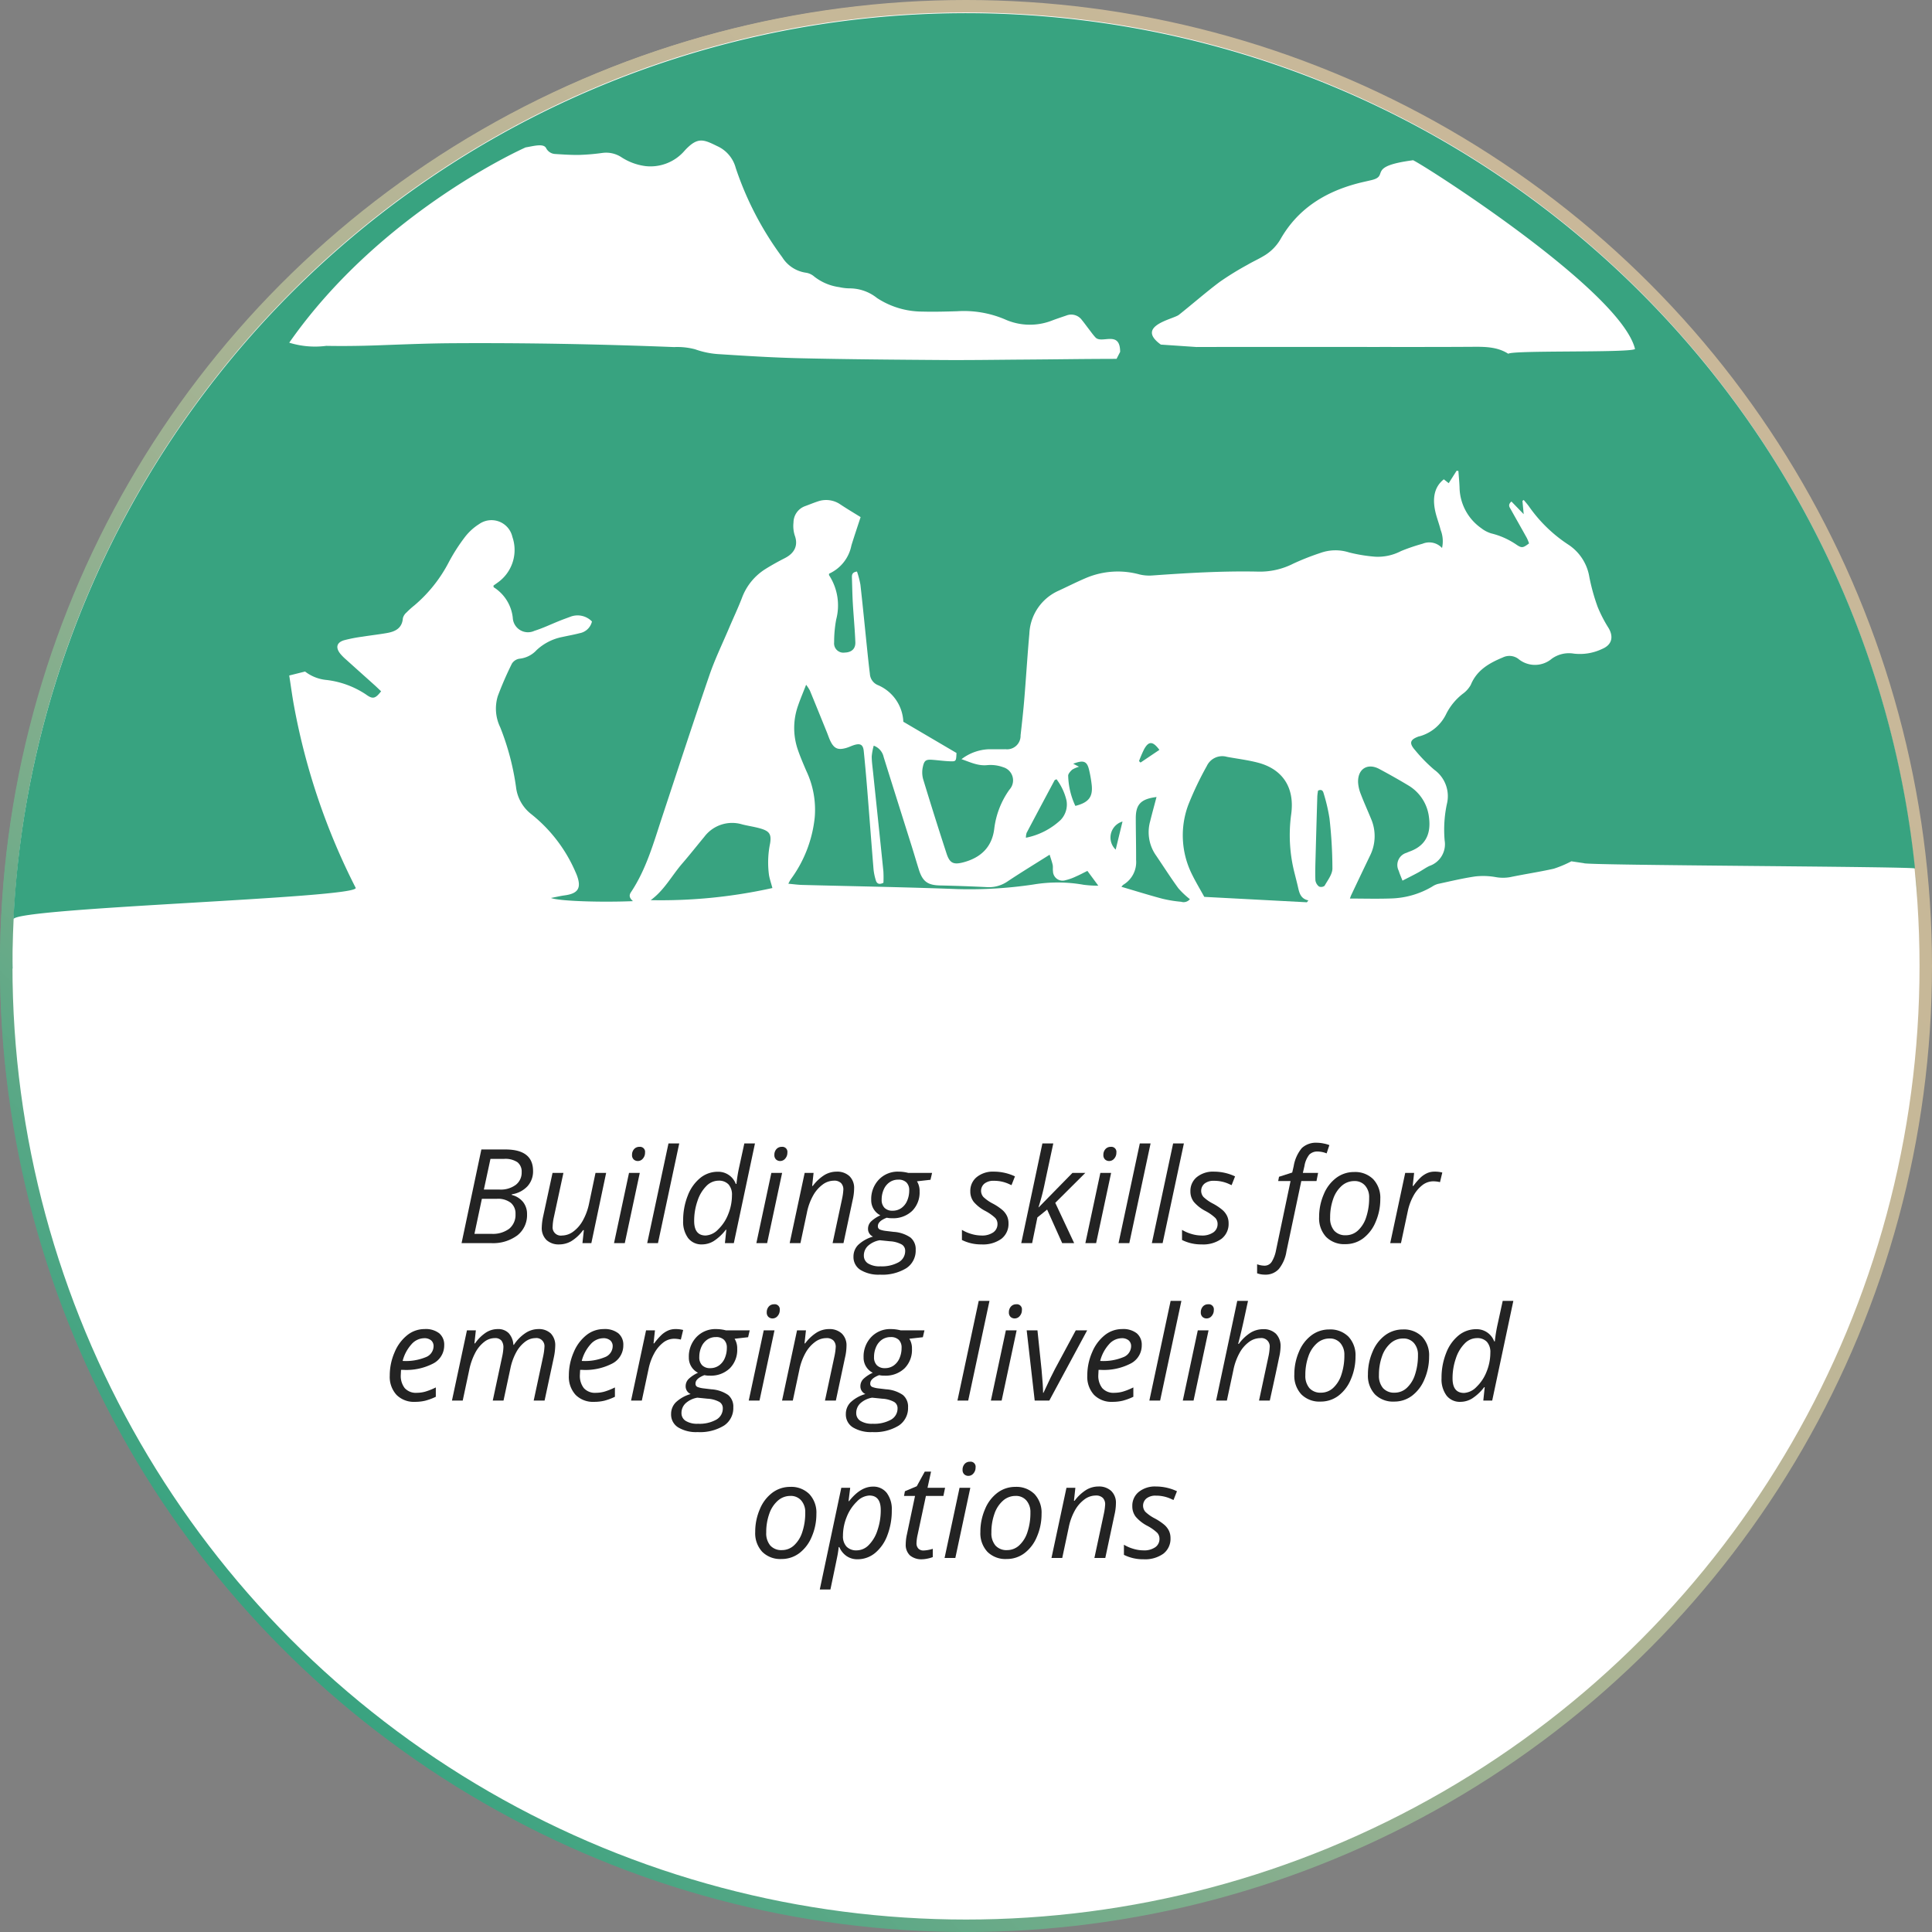 <svg xmlns="http://www.w3.org/2000/svg" xmlns:xlink="http://www.w3.org/1999/xlink" viewBox="0 0 310 310"><rect x="0" y="0" width="310" height="310" fill="#808080" stroke="none"/><defs><linearGradient id="New_Gradient_Swatch_7" x1="45.252" y1="263.88" x2="263.748" y2="45.384" gradientUnits="userSpaceOnUse"><stop offset="0" stop-color="#38a380"/><stop offset="0.068" stop-color="#4fa684"/><stop offset="0.2" stop-color="#74ac8a"/><stop offset="0.337" stop-color="#93b090"/><stop offset="0.48" stop-color="#abb494"/><stop offset="0.632" stop-color="#bcb697"/><stop offset="0.796" stop-color="#c6b898"/><stop offset="1" stop-color="#c9b899"/></linearGradient><linearGradient id="New_Gradient_Swatch_7-2" x1="45.398" y1="264.602" x2="264.602" y2="45.398" xlink:href="#New_Gradient_Swatch_7"/></defs><g id="Layer_2" data-name="Layer 2"><g id="Layer_1-2" data-name="Layer 1"><circle cx="154.5" cy="154.632" r="153.5" fill="#56a8a4" stroke-miterlimit="10" stroke-width="2" stroke="url(#New_Gradient_Swatch_7)"/><path d="M50.1,115.656,48.527,99.058h-.082a39.788,39.788,0,0,1-.752,4.648l-2.516,11.949H42.184l4.225-19.988h4.416l1.49,15.709h.082l8.285-15.709h4.703L61.215,115.656H58.111l2.488-11.922q.533-2.543,1.176-4.676h-.082l-8.791,16.598Z" fill="#fff"/><path d="M70.73,115.93a3.71,3.71,0,0,1-3.049-1.387,6.065,6.065,0,0,1-1.121-3.904,13.946,13.946,0,0,1,.95-5.168,9.32,9.32,0,0,1,2.618-3.807,5.57,5.57,0,0,1,3.664-1.402,3.887,3.887,0,0,1,3.773,2.434h.137l.848-2.16h2.461l-3.227,15.121H75.297l.287-2.406h-.082A6.136,6.136,0,0,1,70.73,115.93Zm1.176-2.598a3.168,3.168,0,0,0,2.201-1.059,8.012,8.012,0,0,0,1.777-2.838,10.534,10.534,0,0,0,.697-3.883,2.822,2.822,0,0,0-.643-1.934,2.131,2.131,0,0,0-1.682-.732,3.04,3.04,0,0,0-2.188,1.053,7.501,7.501,0,0,0-1.641,2.865,11.588,11.588,0,0,0-.615,3.752,3.296,3.296,0,0,0,.554,2.086A1.862,1.862,0,0,0,71.906,113.332Z" fill="#fff"/><path d="M93.617,100.535H97.336l-6.604,6.631,3.979,8.49h-3.582l-2.857-6.439-1.859,1.312-1.053,5.127H82.133l4.512-21.273h3.213q-1.846,8.572-2.181,9.975-.335,1.4-.813,3.096h.055Z" fill="#fff"/><path d="M100.139,115.656H96.912l3.227-15.121h3.213Zm.643-18.84a2.123,2.123,0,0,1,.533-1.504,1.95,1.95,0,0,1,1.504-.574,1.816,1.816,0,0,1,1.176.363,1.324,1.324,0,0,1,.451,1.1,2.097,2.097,0,0,1-.547,1.531,1.91,1.91,0,0,1-1.436.561,1.954,1.954,0,0,1-1.203-.355A1.301,1.301,0,0,1,100.781,96.816Z" fill="#fff"/><path d="M113.564,115.656l1.941-9.188a10.315,10.315,0,0,0,.246-1.791,1.571,1.571,0,0,0-1.764-1.791,3.063,3.063,0,0,0-1.941.779,7.056,7.056,0,0,0-1.723,2.25,12.71,12.71,0,0,0-1.148,3.328l-1.34,6.412h-3.227l3.227-15.121h2.516l-.287,2.803h.123a8.208,8.208,0,0,1,2.338-2.344,4.93,4.93,0,0,1,2.611-.732,3.768,3.768,0,0,1,2.837,1.039,4.078,4.078,0,0,1,1.005,2.953,12.87,12.87,0,0,1-.314,2.475l-1.873,8.928Z" fill="#fff"/><path d="M136.109,100.535l-.424,1.873-2.625.451a4.278,4.278,0,0,1,.383,1.873,5.519,5.519,0,0,1-1.627,4.191,6.058,6.058,0,0,1-4.361,1.551,6.362,6.362,0,0,1-1.258-.109q-1.518.548-1.518,1.422a.707.707,0,0,0,.431.711,4.695,4.695,0,0,0,1.251.301l1.736.219a6.564,6.564,0,0,1,3.445,1.197,3.199,3.199,0,0,1,1.039,2.562,4.778,4.778,0,0,1-2.064,4.143,10.043,10.043,0,0,1-5.865,1.463,7.659,7.659,0,0,1-4.3-1.025,3.219,3.219,0,0,1-1.524-2.816,3.459,3.459,0,0,1,.95-2.434,7.329,7.329,0,0,1,3.056-1.736,1.921,1.921,0,0,1-1.039-1.736,2.329,2.329,0,0,1,.636-1.633,6.48,6.48,0,0,1,2.003-1.334,3.733,3.733,0,0,1-1.846-3.445,5.779,5.779,0,0,1,1.675-4.32,6.048,6.048,0,0,1,4.423-1.641,9.021,9.021,0,0,1,2.188.273ZM124.912,115.41a4.593,4.593,0,0,0-2.352.971,2.296,2.296,0,0,0-.82,1.791,1.642,1.642,0,0,0,.759,1.416,4.111,4.111,0,0,0,2.317.525,6.911,6.911,0,0,0,3.486-.738,2.329,2.329,0,0,0,1.258-2.119,1.237,1.237,0,0,0-.615-1.094,5.309,5.309,0,0,0-2.16-.561Zm3.691-13.002a2.446,2.446,0,0,0-1.559.527,3.407,3.407,0,0,0-1.039,1.436,5.237,5.237,0,0,0-.369,1.988,2.132,2.132,0,0,0,.485,1.498,1.794,1.794,0,0,0,1.388.525,2.347,2.347,0,0,0,1.538-.533,3.469,3.469,0,0,0,1.012-1.463,5.568,5.568,0,0,0,.362-2.037Q130.422,102.41,128.603,102.408Z" fill="#fff"/><path d="M146.213,115.656h-3.227l3.227-15.121h3.213Zm.643-18.84a2.123,2.123,0,0,1,.533-1.504,1.95,1.95,0,0,1,1.504-.574,1.816,1.816,0,0,1,1.176.363,1.324,1.324,0,0,1,.451,1.1,2.097,2.097,0,0,1-.547,1.531,1.91,1.91,0,0,1-1.436.561,1.954,1.954,0,0,1-1.203-.355A1.301,1.301,0,0,1,146.855,96.816Z" fill="#fff"/><path d="M159.639,115.656l1.941-9.188a10.315,10.315,0,0,0,.246-1.791,1.571,1.571,0,0,0-1.764-1.791,3.063,3.063,0,0,0-1.941.779,7.056,7.056,0,0,0-1.723,2.25A12.71,12.71,0,0,0,155.25,109.244l-1.34,6.412h-3.227l3.227-15.121h2.516l-.287,2.803h.123a8.208,8.208,0,0,1,2.338-2.344,4.93,4.93,0,0,1,2.611-.732,3.768,3.768,0,0,1,2.837,1.039,4.078,4.078,0,0,1,1.005,2.953,12.87,12.87,0,0,1-.314,2.475l-1.873,8.928Z" fill="#fff"/><path d="M165.518,122.383a5.654,5.654,0,0,1-2.037-.314v-2.598a5.286,5.286,0,0,0,1.559.273q1.833,0,2.42-2.803l2.967-13.973h-2.447l.287-1.449,2.652-1.039.287-1.258a7.313,7.313,0,0,1,1.839-3.848,4.981,4.981,0,0,1,3.507-1.143,6.998,6.998,0,0,1,2.885.588l-.834,2.406a5.322,5.322,0,0,0-1.859-.383,2.007,2.007,0,0,0-1.511.588,4.052,4.052,0,0,0-.868,1.928l-.246,1.176H177.248l-.506,2.434h-3.131l-3.049,14.396a7.336,7.336,0,0,1-1.791,3.801A4.453,4.453,0,0,1,165.518,122.383Z" fill="#fff"/><path d="M190.906,106.195a12.326,12.326,0,0,1-.998,5.025,8.054,8.054,0,0,1-2.741,3.473,6.864,6.864,0,0,1-4.013,1.209,5.596,5.596,0,0,1-4.17-1.564,5.798,5.798,0,0,1-1.545-4.26,12.496,12.496,0,0,1,.978-4.99,8.231,8.231,0,0,1,2.741-3.533,6.809,6.809,0,0,1,4.074-1.266,5.474,5.474,0,0,1,4.17,1.586A6.024,6.024,0,0,1,190.906,106.195Zm-3.24-.137a3.541,3.541,0,0,0-.67-2.289,2.321,2.321,0,0,0-1.914-.828,3.18,3.18,0,0,0-2.276.979,6.439,6.439,0,0,0-1.559,2.652,11.317,11.317,0,0,0-.554,3.574,3.524,3.524,0,0,0,.677,2.324,2.463,2.463,0,0,0,2.003.807,3.14,3.14,0,0,0,2.215-.93,6.104,6.104,0,0,0,1.531-2.604A11.835,11.835,0,0,0,187.666,106.058Z" fill="#fff"/><path d="M203.102,100.262a5.888,5.888,0,0,1,1.477.164l-.697,2.994a5.595,5.595,0,0,0-1.395-.191,4.017,4.017,0,0,0-3.076,1.545,8.805,8.805,0,0,0-1.887,4.047l-1.449,6.836h-3.227l3.227-15.121h2.516l-.287,2.803h.123a8.361,8.361,0,0,1,2.27-2.357A4.429,4.429,0,0,1,203.102,100.262Z" fill="#fff"/><path d="M214.668,100.262q3.007,0,3.473,3.213H218.25A7.643,7.643,0,0,1,220.581,101.076a5.057,5.057,0,0,1,2.714-.814,3.552,3.552,0,0,1,2.769,1.047,4.224,4.224,0,0,1,.95,2.945,14.43,14.43,0,0,1-.301,2.475l-1.914,8.928H221.586l1.955-9.188a10.954,10.954,0,0,0,.26-1.818q0-1.764-1.654-1.764a3.54,3.54,0,0,0-2.755,1.695,11.234,11.234,0,0,0-1.866,4.498l-1.381,6.576H212.932l1.955-9.188a9.164,9.164,0,0,0,.232-1.736q0-1.846-1.6-1.846a3.543,3.543,0,0,0-2.782,1.736,11.95,11.95,0,0,0-1.894,4.621l-1.34,6.412H204.277l3.227-15.121h2.516l-.287,2.803h.123Q211.878,100.262,214.668,100.262Z" fill="#fff"/><path d="M235.504,115.93a5.667,5.667,0,0,1-4.204-1.518,5.745,5.745,0,0,1-1.511-4.238,12.03,12.03,0,0,1,1.06-5.037,8.637,8.637,0,0,1,2.871-3.604,6.892,6.892,0,0,1,4.054-1.271,5.301,5.301,0,0,1,3.425.992,3.409,3.409,0,0,1,1.224,2.809,4.353,4.353,0,0,1-2.276,3.891,12.442,12.442,0,0,1-6.487,1.4h-.588l-.027.424v.396a3.437,3.437,0,0,0,.772,2.379,2.936,2.936,0,0,0,2.304.861,7.507,7.507,0,0,0,1.955-.26,13.747,13.747,0,0,0,2.297-.889v2.557a12.637,12.637,0,0,1-2.413.855A11.016,11.016,0,0,1,235.504,115.93Zm2.078-13.207a3.44,3.44,0,0,0-2.468,1.176,6.781,6.781,0,0,0-1.661,3.104h.396a9.062,9.062,0,0,0,4.02-.73,2.266,2.266,0,0,0,1.449-2.072,1.377,1.377,0,0,0-.438-1.086A1.899,1.899,0,0,0,237.582,102.722Z" fill="#fff"/><path d="M251.719,100.262a3.909,3.909,0,0,1,3.664,2.434h.109a25.501,25.501,0,0,1,.506-3.418l1.039-4.895h3.186l-4.512,21.273h-2.516l.26-2.406h-.096a8.47,8.47,0,0,1-2.324,2.064,4.87,4.87,0,0,1-2.379.615,3.701,3.701,0,0,1-3.062-1.387,6.166,6.166,0,0,1-1.107-3.932,13.93,13.93,0,0,1,.978-5.236,9.16,9.16,0,0,1,2.618-3.773A5.616,5.616,0,0,1,251.719,100.262Zm-1.832,13.07a3.162,3.162,0,0,0,2.222-1.121A8.087,8.087,0,0,0,253.872,109.285a10.506,10.506,0,0,0,.663-3.65,3.13,3.13,0,0,0-.595-1.996,2.172,2.172,0,0,0-1.812-.752,2.998,2.998,0,0,0-2.174,1.053,7.466,7.466,0,0,0-1.613,2.885,11.895,11.895,0,0,0-.602,3.732Q247.74,113.334,249.887,113.332Z" fill="#fff"/><path d="M78.113,133.862a3.907,3.907,0,0,1,3.664,2.434h.109a25.453,25.453,0,0,1,.506-3.418l1.039-4.895h3.186l-4.512,21.273H79.59l.26-2.406h-.096a8.486,8.486,0,0,1-2.324,2.064,4.87,4.87,0,0,1-2.379.615,3.699,3.699,0,0,1-3.062-1.388,6.161,6.161,0,0,1-1.107-3.931,13.923,13.923,0,0,1,.978-5.236,9.147,9.147,0,0,1,2.618-3.773A5.611,5.611,0,0,1,78.113,133.862Zm-1.832,13.07a3.166,3.166,0,0,0,2.222-1.121,8.095,8.095,0,0,0,1.764-2.926,10.506,10.506,0,0,0,.663-3.65,3.127,3.127,0,0,0-.595-1.996,2.169,2.169,0,0,0-1.812-.752,2.994,2.994,0,0,0-2.174,1.053,7.452,7.452,0,0,0-1.613,2.885,11.886,11.886,0,0,0-.602,3.732Q74.135,146.933,76.281,146.932Z" fill="#fff"/><path d="M92.975,149.53a5.667,5.667,0,0,1-4.204-1.518,5.746,5.746,0,0,1-1.511-4.238,12.037,12.037,0,0,1,1.06-5.038,8.64,8.64,0,0,1,2.871-3.603,6.892,6.892,0,0,1,4.054-1.271,5.306,5.306,0,0,1,3.425.991,3.411,3.411,0,0,1,1.224,2.81,4.351,4.351,0,0,1-2.276,3.89,12.431,12.431,0,0,1-6.487,1.401H90.541l-.027.424v.396a3.437,3.437,0,0,0,.772,2.379,2.936,2.936,0,0,0,2.304.861,7.549,7.549,0,0,0,1.955-.26,13.921,13.921,0,0,0,2.297-.889v2.557a12.63,12.63,0,0,1-2.413.854A11.014,11.014,0,0,1,92.975,149.53Zm2.078-13.207a3.436,3.436,0,0,0-2.468,1.176,6.776,6.776,0,0,0-1.661,3.104h.396a9.047,9.047,0,0,0,4.02-.731,2.264,2.264,0,0,0,1.449-2.071,1.379,1.379,0,0,0-.438-1.087A1.899,1.899,0,0,0,95.053,136.323Z" fill="#fff"/><path d="M107.59,149.53a5.684,5.684,0,0,1-4.156-1.449,5.543,5.543,0,0,1-1.477-4.143,12.806,12.806,0,0,1,1.005-5.147,8.505,8.505,0,0,1,2.823-3.623,6.905,6.905,0,0,1,4.129-1.306,9.63,9.63,0,0,1,4.061.834l-.957,2.516a7.677,7.677,0,0,0-3.021-.725,4.004,4.004,0,0,0-3.418,2.099,9.314,9.314,0,0,0-1.367,5.188,3.298,3.298,0,0,0,.766,2.338,2.757,2.757,0,0,0,2.119.82,5.835,5.835,0,0,0,1.894-.301,14.817,14.817,0,0,0,1.771-.738v2.666A9.083,9.083,0,0,1,107.59,149.53Z" fill="#fff"/><path d="M117.584,149.257h-3.227l3.227-15.121h3.213Zm.643-18.84a2.121,2.121,0,0,1,.533-1.504,1.95,1.95,0,0,1,1.504-.574,1.821,1.821,0,0,1,1.176.362,1.328,1.328,0,0,1,.451,1.101,2.1,2.1,0,0,1-.547,1.531,1.913,1.913,0,0,1-1.436.561,1.96,1.96,0,0,1-1.203-.355A1.304,1.304,0,0,1,118.227,130.417Z" fill="#fff"/><path d="M132.103,144.608a4.378,4.378,0,0,1-1.613,3.644,7.045,7.045,0,0,1-4.484,1.278,9.65,9.65,0,0,1-4.402-.916v-2.775a8.322,8.322,0,0,0,4.266,1.23,3.809,3.809,0,0,0,2.146-.547,1.703,1.703,0,0,0,.82-1.49,1.681,1.681,0,0,0-.472-1.196,9.231,9.231,0,0,0-1.935-1.333,7.208,7.208,0,0,1-2.413-1.866,3.669,3.669,0,0,1-.704-2.249,4.065,4.065,0,0,1,1.463-3.322,6.035,6.035,0,0,1,3.951-1.203,9.518,9.518,0,0,1,4.73,1.148l-1.039,2.406a7.652,7.652,0,0,0-3.637-1.039,2.696,2.696,0,0,0-1.62.451,1.465,1.465,0,0,0-.622,1.258,1.55,1.55,0,0,0,.451,1.094,7.967,7.967,0,0,0,1.846,1.23,10.747,10.747,0,0,1,2.037,1.381,4.147,4.147,0,0,1,.916,1.251A3.672,3.672,0,0,1,132.103,144.608Z" fill="#fff"/><path d="M137.887,149.257h-3.227l3.227-15.121h3.213Zm.643-18.84a2.121,2.121,0,0,1,.533-1.504,1.95,1.95,0,0,1,1.504-.574,1.822,1.822,0,0,1,1.176.362,1.328,1.328,0,0,1,.451,1.101,2.1,2.1,0,0,1-.547,1.531,1.913,1.913,0,0,1-1.436.561,1.96,1.96,0,0,1-1.203-.355A1.304,1.304,0,0,1,138.529,130.417Z" fill="#fff"/><path d="M156.467,139.796a12.321,12.321,0,0,1-.998,5.024,8.048,8.048,0,0,1-2.741,3.473,6.865,6.865,0,0,1-4.013,1.21,5.593,5.593,0,0,1-4.17-1.565A5.795,5.795,0,0,1,143,143.679a12.489,12.489,0,0,1,.978-4.99,8.234,8.234,0,0,1,2.741-3.534,6.814,6.814,0,0,1,4.074-1.265,5.47,5.47,0,0,1,4.17,1.586A6.021,6.021,0,0,1,156.467,139.796Zm-3.24-.137a3.544,3.544,0,0,0-.67-2.29,2.323,2.323,0,0,0-1.914-.827,3.183,3.183,0,0,0-2.276.978,6.452,6.452,0,0,0-1.559,2.652,11.323,11.323,0,0,0-.554,3.575,3.526,3.526,0,0,0,.677,2.324,2.466,2.466,0,0,0,2.003.807,3.144,3.144,0,0,0,2.215-.93,6.108,6.108,0,0,0,1.531-2.604A11.825,11.825,0,0,0,153.227,139.659Z" fill="#fff"/><path d="M167.363,149.257l1.941-9.188a10.327,10.327,0,0,0,.246-1.791,1.571,1.571,0,0,0-1.764-1.791,3.063,3.063,0,0,0-1.941.779,7.063,7.063,0,0,0-1.723,2.249,12.716,12.716,0,0,0-1.148,3.329l-1.34,6.412h-3.227l3.227-15.121h2.516l-.287,2.803h.123a8.213,8.213,0,0,1,2.338-2.345,4.938,4.938,0,0,1,2.611-.731,3.764,3.764,0,0,1,2.837,1.039,4.075,4.075,0,0,1,1.005,2.953,12.879,12.879,0,0,1-.314,2.475l-1.873,8.928Z" fill="#fff"/><path d="M184.973,144.608a4.378,4.378,0,0,1-1.613,3.644,7.045,7.045,0,0,1-4.484,1.278,9.65,9.65,0,0,1-4.402-.916v-2.775a8.322,8.322,0,0,0,4.266,1.23,3.809,3.809,0,0,0,2.146-.547,1.703,1.703,0,0,0,.82-1.49,1.681,1.681,0,0,0-.472-1.196,9.231,9.231,0,0,0-1.935-1.333,7.208,7.208,0,0,1-2.413-1.866,3.669,3.669,0,0,1-.704-2.249,4.065,4.065,0,0,1,1.463-3.322,6.035,6.035,0,0,1,3.951-1.203,9.518,9.518,0,0,1,4.73,1.148l-1.039,2.406a7.652,7.652,0,0,0-3.637-1.039,2.696,2.696,0,0,0-1.62.451,1.465,1.465,0,0,0-.622,1.258,1.55,1.55,0,0,0,.451,1.094,7.967,7.967,0,0,0,1.846,1.23,10.747,10.747,0,0,1,2.037,1.381,4.147,4.147,0,0,1,.916,1.251A3.672,3.672,0,0,1,184.973,144.608Z" fill="#fff"/><path d="M193.121,155.983a5.654,5.654,0,0,1-2.037-.314v-2.598a5.286,5.286,0,0,0,1.559.273q1.833,0,2.42-2.803l2.967-13.973H195.582l.287-1.449,2.652-1.039.287-1.258a7.32,7.32,0,0,1,1.839-3.849,4.986,4.986,0,0,1,3.507-1.142,6.983,6.983,0,0,1,2.885.588l-.834,2.406a5.301,5.301,0,0,0-1.859-.383,2.004,2.004,0,0,0-1.511.588,4.043,4.043,0,0,0-.868,1.928l-.246,1.176h3.131l-.506,2.434H201.215L198.166,150.966a7.34,7.34,0,0,1-1.791,3.801A4.453,4.453,0,0,1,193.121,155.983Z" fill="#fff"/><path d="M218.51,139.796a12.321,12.321,0,0,1-.998,5.024,8.048,8.048,0,0,1-2.741,3.473,6.865,6.865,0,0,1-4.013,1.21,5.593,5.593,0,0,1-4.17-1.565,5.795,5.795,0,0,1-1.545-4.259,12.489,12.489,0,0,1,.978-4.99,8.234,8.234,0,0,1,2.741-3.534,6.814,6.814,0,0,1,4.074-1.265,5.47,5.47,0,0,1,4.17,1.586A6.021,6.021,0,0,1,218.51,139.796Zm-3.24-.137a3.544,3.544,0,0,0-.67-2.29,2.323,2.323,0,0,0-1.914-.827,3.183,3.183,0,0,0-2.276.978,6.452,6.452,0,0,0-1.559,2.652,11.323,11.323,0,0,0-.554,3.575,3.526,3.526,0,0,0,.677,2.324,2.466,2.466,0,0,0,2.003.807,3.144,3.144,0,0,0,2.215-.93,6.108,6.108,0,0,0,1.531-2.604A11.825,11.825,0,0,0,215.269,139.659Z" fill="#fff"/><path d="M230.705,133.862a5.888,5.888,0,0,1,1.477.164l-.697,2.994a5.55,5.55,0,0,0-1.395-.191,4.014,4.014,0,0,0-3.076,1.545,8.801,8.801,0,0,0-1.887,4.047l-1.449,6.836h-3.227l3.227-15.121h2.516l-.287,2.803h.123a8.366,8.366,0,0,1,2.27-2.358A4.428,4.428,0,0,1,230.705,133.862Z" fill="#fff"/><path d="M103.639,183.131a5.667,5.667,0,0,1-4.204-1.518,5.746,5.746,0,0,1-1.511-4.238,12.042,12.042,0,0,1,1.06-5.039,8.643,8.643,0,0,1,2.871-3.602,6.892,6.892,0,0,1,4.054-1.271,5.306,5.306,0,0,1,3.425.99,3.413,3.413,0,0,1,1.224,2.811,4.351,4.351,0,0,1-2.276,3.889,12.421,12.421,0,0,1-6.487,1.402H101.205l-.027.424v.396a3.437,3.437,0,0,0,.772,2.379,2.936,2.936,0,0,0,2.304.861,7.548,7.548,0,0,0,1.955-.26,14.007,14.007,0,0,0,2.297-.889v2.557a12.688,12.688,0,0,1-2.413.854A10.954,10.954,0,0,1,103.639,183.131Zm2.078-13.207a3.436,3.436,0,0,0-2.468,1.176,6.771,6.771,0,0,0-1.661,3.104h.396a9.046,9.046,0,0,0,4.02-.732,2.263,2.263,0,0,0,1.449-2.07,1.381,1.381,0,0,0-.438-1.088A1.899,1.899,0,0,0,105.717,169.924Z" fill="#fff"/><path d="M110.297,189.584a5.676,5.676,0,0,1-2.037-.314V186.672a5.318,5.318,0,0,0,1.559.273q1.818,0,2.42-2.803l2.967-13.973h-2.447l.287-1.449,2.652-1.039.287-1.258a7.324,7.324,0,0,1,1.839-3.85,4.99,4.99,0,0,1,3.507-1.141,6.967,6.967,0,0,1,2.885.588l-.834,2.406a5.279,5.279,0,0,0-1.859-.383,2,2,0,0,0-1.511.588,4.043,4.043,0,0,0-.868,1.928l-.246,1.176h5.988l.314-1.312a7.446,7.446,0,0,1,1.818-3.842,4.908,4.908,0,0,1,3.5-1.148,7.034,7.034,0,0,1,2.912.588l-.848,2.406a5.252,5.252,0,0,0-1.846-.383,1.99,1.99,0,0,0-1.524.588,4.131,4.131,0,0,0-.854,1.928l-.246,1.176h3.131l-.533,2.434h-3.104l-3.049,14.396a7.498,7.498,0,0,1-1.825,3.82,4.438,4.438,0,0,1-3.22,1.197,5.343,5.343,0,0,1-2.037-.314V186.672a4.949,4.949,0,0,0,1.559.273q1.859,0,2.406-2.803l2.939-13.973h-5.988l-3.049,14.396a7.343,7.343,0,0,1-1.791,3.801A4.457,4.457,0,0,1,110.297,189.584Z" fill="#fff"/><path d="M137.148,183.131a5.667,5.667,0,0,1-4.204-1.518,5.746,5.746,0,0,1-1.511-4.238,12.042,12.042,0,0,1,1.06-5.039,8.643,8.643,0,0,1,2.871-3.602,6.892,6.892,0,0,1,4.054-1.271,5.306,5.306,0,0,1,3.425.99,3.413,3.413,0,0,1,1.224,2.811,4.351,4.351,0,0,1-2.276,3.889,12.421,12.421,0,0,1-6.487,1.402h-.588l-.027.424v.396a3.437,3.437,0,0,0,.772,2.379,2.936,2.936,0,0,0,2.304.861,7.548,7.548,0,0,0,1.955-.26,14.008,14.008,0,0,0,2.297-.889v2.557a12.688,12.688,0,0,1-2.413.854A10.954,10.954,0,0,1,137.148,183.131Zm2.078-13.207a3.436,3.436,0,0,0-2.468,1.176,6.77,6.77,0,0,0-1.661,3.104h.396a9.046,9.046,0,0,0,4.02-.732,2.263,2.263,0,0,0,1.449-2.07,1.381,1.381,0,0,0-.438-1.088A1.899,1.899,0,0,0,139.227,169.924Z" fill="#fff"/><path d="M151.764,183.131a5.684,5.684,0,0,1-4.156-1.449,5.546,5.546,0,0,1-1.477-4.143,12.811,12.811,0,0,1,1.005-5.148,8.504,8.504,0,0,1,2.823-3.623,6.911,6.911,0,0,1,4.129-1.305,9.616,9.616,0,0,1,4.061.834l-.957,2.516a7.677,7.677,0,0,0-3.021-.725,4.003,4.003,0,0,0-3.418,2.098,9.318,9.318,0,0,0-1.367,5.189,3.298,3.298,0,0,0,.766,2.338,2.757,2.757,0,0,0,2.119.82,5.835,5.835,0,0,0,1.894-.301,15.147,15.147,0,0,0,1.77-.738v2.666A9.095,9.095,0,0,1,151.764,183.131Z" fill="#fff"/><path d="M164.109,180.533a5.966,5.966,0,0,0,2.064-.424v2.434a6.001,6.001,0,0,1-1.299.41,7.813,7.813,0,0,1-1.641.178q-3.746,0-3.746-3.377a8.611,8.611,0,0,1,.219-1.791l1.654-7.793h-2.215l.287-1.504,2.598-1.121,1.764-3.172h1.996l-.711,3.363h3.814l-.533,2.434h-3.787l-1.668,7.82a5.666,5.666,0,0,0-.178,1.258,1.279,1.279,0,0,0,.342.936A1.396,1.396,0,0,0,164.109,180.533Z" fill="#fff"/><path d="M172.039,182.857h-3.227l3.227-15.121h3.213Zm.643-18.84a2.121,2.121,0,0,1,.533-1.504,1.95,1.95,0,0,1,1.504-.574,1.827,1.827,0,0,1,1.176.361,1.33,1.33,0,0,1,.451,1.102,2.102,2.102,0,0,1-.547,1.531,1.917,1.917,0,0,1-1.436.561,1.967,1.967,0,0,1-1.203-.355A1.305,1.305,0,0,1,172.682,164.017Z" fill="#fff"/><path d="M179.025,182.857l-1.791-15.121h3.172l.752,8.176q.192,2.174.191,4.061h.096q.382-1.012.957-2.256.574-1.245.889-1.805l4.252-8.176h3.418l-8.176,15.121Z" fill="#fff"/><path d="M196.498,183.131a5.667,5.667,0,0,1-4.204-1.518,5.746,5.746,0,0,1-1.511-4.238,12.042,12.042,0,0,1,1.06-5.039,8.643,8.643,0,0,1,2.871-3.602,6.892,6.892,0,0,1,4.054-1.271,5.306,5.306,0,0,1,3.425.99,3.413,3.413,0,0,1,1.224,2.811,4.351,4.351,0,0,1-2.276,3.889,12.421,12.421,0,0,1-6.487,1.402h-.588l-.027.424v.396a3.437,3.437,0,0,0,.772,2.379,2.936,2.936,0,0,0,2.304.861,7.548,7.548,0,0,0,1.955-.26,14.007,14.007,0,0,0,2.297-.889v2.557a12.688,12.688,0,0,1-2.413.854A10.954,10.954,0,0,1,196.498,183.131Zm2.078-13.207a3.436,3.436,0,0,0-2.468,1.176,6.77,6.77,0,0,0-1.661,3.104h.396a9.046,9.046,0,0,0,4.02-.732,2.263,2.263,0,0,0,1.449-2.07,1.381,1.381,0,0,0-.438-1.088A1.899,1.899,0,0,0,198.576,169.924Z" fill="#fff"/><path d="M63.095,216.73a5.667,5.667,0,0,1-4.204-1.518,5.746,5.746,0,0,1-1.511-4.238,12.042,12.042,0,0,1,1.06-5.039,8.643,8.643,0,0,1,2.871-3.602,6.892,6.892,0,0,1,4.054-1.271,5.306,5.306,0,0,1,3.425.99,3.413,3.413,0,0,1,1.224,2.811,4.351,4.351,0,0,1-2.276,3.889,12.421,12.421,0,0,1-6.487,1.402h-.588l-.027.424v.396a3.437,3.437,0,0,0,.772,2.379,2.936,2.936,0,0,0,2.304.861,7.548,7.548,0,0,0,1.955-.26,14.007,14.007,0,0,0,2.297-.889v2.557a12.688,12.688,0,0,1-2.413.854A10.954,10.954,0,0,1,63.095,216.73Zm2.078-13.207A3.436,3.436,0,0,0,62.705,204.699a6.771,6.771,0,0,0-1.661,3.104h.396a9.046,9.046,0,0,0,4.02-.732,2.263,2.263,0,0,0,1.449-2.07,1.381,1.381,0,0,0-.438-1.088A1.899,1.899,0,0,0,65.173,203.523Z" fill="#fff"/><path d="M77.71,216.73a5.684,5.684,0,0,1-4.156-1.449,5.546,5.546,0,0,1-1.477-4.143,12.811,12.811,0,0,1,1.005-5.148,8.504,8.504,0,0,1,2.823-3.623,6.911,6.911,0,0,1,4.129-1.305,9.616,9.616,0,0,1,4.061.834l-.957,2.516a7.677,7.677,0,0,0-3.021-.725,4.003,4.003,0,0,0-3.418,2.098,9.318,9.318,0,0,0-1.367,5.189,3.298,3.298,0,0,0,.766,2.338,2.757,2.757,0,0,0,2.119.82,5.835,5.835,0,0,0,1.894-.301,15.147,15.147,0,0,0,1.77-.738v2.666A9.095,9.095,0,0,1,77.71,216.73Z" fill="#fff"/><path d="M98.587,206.996a12.316,12.316,0,0,1-.998,5.023,8.043,8.043,0,0,1-2.741,3.473,6.866,6.866,0,0,1-4.013,1.211,5.589,5.589,0,0,1-4.17-1.566,5.795,5.795,0,0,1-1.545-4.258,12.485,12.485,0,0,1,.978-4.99,8.231,8.231,0,0,1,2.741-3.535,6.82,6.82,0,0,1,4.074-1.264,5.47,5.47,0,0,1,4.17,1.586A6.019,6.019,0,0,1,98.587,206.996Zm-3.24-.137a3.549,3.549,0,0,0-.67-2.291,2.322,2.322,0,0,0-1.914-.826,3.186,3.186,0,0,0-2.276.977,6.458,6.458,0,0,0-1.559,2.652,11.325,11.325,0,0,0-.554,3.576,3.526,3.526,0,0,0,.677,2.324,2.469,2.469,0,0,0,2.003.807,3.149,3.149,0,0,0,2.215-.93,6.111,6.111,0,0,0,1.531-2.605A11.814,11.814,0,0,0,95.347,206.859Z" fill="#fff"/><path d="M100.528,210.359l.615-2.775h6.863l-.615,2.775Z" fill="#fff"/><path d="M119.655,201.062a5.888,5.888,0,0,1,1.477.164l-.697,2.994a5.55,5.55,0,0,0-1.395-.191,4.014,4.014,0,0,0-3.076,1.545,8.796,8.796,0,0,0-1.887,4.047l-1.449,6.836h-3.227l3.227-15.121h2.516l-.287,2.803h.123a8.371,8.371,0,0,1,2.27-2.359A4.427,4.427,0,0,1,119.655,201.062Z" fill="#fff"/><path d="M127.188,216.73a5.667,5.667,0,0,1-4.204-1.518,5.746,5.746,0,0,1-1.511-4.238,12.042,12.042,0,0,1,1.06-5.039,8.643,8.643,0,0,1,2.871-3.602,6.892,6.892,0,0,1,4.054-1.271,5.306,5.306,0,0,1,3.425.99,3.413,3.413,0,0,1,1.224,2.811,4.351,4.351,0,0,1-2.276,3.889,12.421,12.421,0,0,1-6.487,1.402h-.588l-.027.424v.396a3.437,3.437,0,0,0,.772,2.379,2.936,2.936,0,0,0,2.304.861,7.548,7.548,0,0,0,1.955-.26,14.007,14.007,0,0,0,2.297-.889v2.557a12.688,12.688,0,0,1-2.413.854A10.954,10.954,0,0,1,127.188,216.73Zm2.078-13.207a3.436,3.436,0,0,0-2.468,1.176,6.771,6.771,0,0,0-1.661,3.104h.396a9.046,9.046,0,0,0,4.02-.732,2.263,2.263,0,0,0,1.449-2.07,1.381,1.381,0,0,0-.438-1.088A1.899,1.899,0,0,0,129.267,203.523Z" fill="#fff"/><path d="M145.577,211.808a4.377,4.377,0,0,1-1.613,3.643,7.04,7.04,0,0,1-4.484,1.279,9.65,9.65,0,0,1-4.402-.916v-2.775a8.322,8.322,0,0,0,4.266,1.23,3.808,3.808,0,0,0,2.146-.547,1.704,1.704,0,0,0,.82-1.49,1.685,1.685,0,0,0-.472-1.197,9.237,9.237,0,0,0-1.935-1.332,7.208,7.208,0,0,1-2.413-1.867,3.668,3.668,0,0,1-.704-2.248,4.065,4.065,0,0,1,1.463-3.322,6.029,6.029,0,0,1,3.951-1.203,9.518,9.518,0,0,1,4.73,1.148l-1.039,2.406a7.641,7.641,0,0,0-3.637-1.039,2.696,2.696,0,0,0-1.62.451,1.465,1.465,0,0,0-.622,1.258,1.55,1.55,0,0,0,.451,1.094,8.031,8.031,0,0,0,1.846,1.23,10.701,10.701,0,0,1,2.037,1.381,4.143,4.143,0,0,1,.916,1.25A3.677,3.677,0,0,1,145.577,211.808Z" fill="#fff"/><path d="M153.712,214.133a5.966,5.966,0,0,0,2.064-.424v2.434a6.001,6.001,0,0,1-1.299.41,7.813,7.813,0,0,1-1.641.178q-3.746,0-3.746-3.377a8.611,8.611,0,0,1,.219-1.791l1.654-7.793H148.749l.287-1.504,2.598-1.121,1.764-3.172h1.996l-.711,3.363H158.497l-.533,2.434h-3.787l-1.668,7.82a5.666,5.666,0,0,0-.178,1.258,1.279,1.279,0,0,0,.342.936A1.396,1.396,0,0,0,153.712,214.133Z" fill="#fff"/><path d="M172.524,206.996a12.316,12.316,0,0,1-.998,5.023,8.043,8.043,0,0,1-2.741,3.473,6.866,6.866,0,0,1-4.013,1.211,5.589,5.589,0,0,1-4.17-1.566,5.795,5.795,0,0,1-1.545-4.258,12.485,12.485,0,0,1,.978-4.99,8.231,8.231,0,0,1,2.741-3.535,6.82,6.82,0,0,1,4.074-1.264,5.47,5.47,0,0,1,4.17,1.586A6.019,6.019,0,0,1,172.524,206.996Zm-3.24-.137a3.549,3.549,0,0,0-.67-2.291,2.322,2.322,0,0,0-1.914-.826,3.186,3.186,0,0,0-2.276.977,6.458,6.458,0,0,0-1.559,2.652,11.325,11.325,0,0,0-.554,3.576,3.526,3.526,0,0,0,.677,2.324,2.469,2.469,0,0,0,2.003.807,3.149,3.149,0,0,0,2.215-.93,6.111,6.111,0,0,0,1.531-2.605A11.814,11.814,0,0,0,169.284,206.859Z" fill="#fff"/><path d="M184.72,201.062a5.888,5.888,0,0,1,1.477.164l-.697,2.994a5.55,5.55,0,0,0-1.395-.191,4.014,4.014,0,0,0-3.076,1.545,8.796,8.796,0,0,0-1.887,4.047l-1.449,6.836h-3.227l3.227-15.121H180.208l-.287,2.803h.123a8.371,8.371,0,0,1,2.27-2.359A4.427,4.427,0,0,1,184.72,201.062Z" fill="#fff"/><path d="M190.708,216.73a3.709,3.709,0,0,1-3.049-1.389,6.057,6.057,0,0,1-1.121-3.902,13.931,13.931,0,0,1,.95-5.168,9.334,9.334,0,0,1,2.618-3.809,5.573,5.573,0,0,1,3.664-1.4,3.88,3.88,0,0,1,3.773,2.434h.137l.848-2.16h2.461l-3.227,15.121h-2.488l.287-2.406h-.082A6.139,6.139,0,0,1,190.708,216.73Zm1.176-2.598a3.167,3.167,0,0,0,2.201-1.061,7.994,7.994,0,0,0,1.777-2.836,10.545,10.545,0,0,0,.697-3.883,2.826,2.826,0,0,0-.643-1.936,2.136,2.136,0,0,0-1.682-.73,3.036,3.036,0,0,0-2.188,1.053,7.484,7.484,0,0,0-1.641,2.863,11.6,11.6,0,0,0-.615,3.754,3.286,3.286,0,0,0,.554,2.084A1.861,1.861,0,0,0,191.884,214.133Z" fill="#fff"/><path d="M207.688,214.133a5.966,5.966,0,0,0,2.064-.424v2.434a6.001,6.001,0,0,1-1.299.41,7.813,7.813,0,0,1-1.641.178q-3.746,0-3.746-3.377a8.612,8.612,0,0,1,.219-1.791l1.654-7.793h-2.215l.287-1.504,2.598-1.121,1.764-3.172h1.996l-.711,3.363h3.814l-.533,2.434h-3.787l-1.668,7.82a5.666,5.666,0,0,0-.178,1.258,1.279,1.279,0,0,0,.342.936A1.396,1.396,0,0,0,207.688,214.133Z" fill="#fff"/><path d="M215.618,216.457h-3.227l3.227-15.121H218.831Zm.643-18.84a2.121,2.121,0,0,1,.533-1.504,1.95,1.95,0,0,1,1.504-.574,1.827,1.827,0,0,1,1.176.361,1.33,1.33,0,0,1,.451,1.102,2.102,2.102,0,0,1-.547,1.531,1.917,1.917,0,0,1-1.436.561,1.967,1.967,0,0,1-1.203-.355A1.305,1.305,0,0,1,216.261,197.617Z" fill="#fff"/><path d="M234.198,206.996a12.316,12.316,0,0,1-.998,5.023,8.043,8.043,0,0,1-2.741,3.473,6.865,6.865,0,0,1-4.013,1.211,5.589,5.589,0,0,1-4.17-1.566,5.794,5.794,0,0,1-1.545-4.258,12.485,12.485,0,0,1,.978-4.99,8.231,8.231,0,0,1,2.741-3.535,6.82,6.82,0,0,1,4.074-1.264,5.47,5.47,0,0,1,4.17,1.586A6.019,6.019,0,0,1,234.198,206.996Zm-3.24-.137a3.549,3.549,0,0,0-.67-2.291,2.322,2.322,0,0,0-1.914-.826,3.186,3.186,0,0,0-2.276.977,6.458,6.458,0,0,0-1.559,2.652,11.325,11.325,0,0,0-.554,3.576,3.526,3.526,0,0,0,.677,2.324,2.469,2.469,0,0,0,2.003.807,3.149,3.149,0,0,0,2.215-.93,6.111,6.111,0,0,0,1.531-2.605A11.814,11.814,0,0,0,230.958,206.859Z" fill="#fff"/><path d="M245.095,216.457l1.941-9.188a10.338,10.338,0,0,0,.246-1.791,1.571,1.571,0,0,0-1.764-1.791,3.063,3.063,0,0,0-1.941.779,7.068,7.068,0,0,0-1.723,2.248,12.712,12.712,0,0,0-1.148,3.33l-1.34,6.412h-3.227l3.227-15.121h2.516l-.287,2.803h.123a8.205,8.205,0,0,1,2.338-2.346,4.946,4.946,0,0,1,2.611-.73,3.76,3.76,0,0,1,2.837,1.039,4.075,4.075,0,0,1,1.005,2.953,12.888,12.888,0,0,1-.314,2.475l-1.873,8.928Z" fill="#fff"/><circle cx="155" cy="155" r="154" fill="#fff" stroke-miterlimit="10" stroke-width="2" stroke="url(#New_Gradient_Swatch_7-2)"/><path d="M81.092,184.439q4.441,0,4.44,3.454a3.534,3.534,0,0,1-.894,2.446,4.311,4.311,0,0,1-2.519,1.295v.103a3.37,3.37,0,0,1,1.814,1.136,3.049,3.049,0,0,1,.632,1.938,4.12,4.12,0,0,1-1.562,3.418,6.55,6.55,0,0,1-4.184,1.238H74.061l3.176-15.027Zm-4.964,13.537h2.733a4.368,4.368,0,0,0,2.857-.827,2.868,2.868,0,0,0,.997-2.339,2.229,2.229,0,0,0-.766-1.824,3.379,3.379,0,0,0-2.204-.632H77.32Zm1.511-7.103h2.549a4.035,4.035,0,0,0,2.56-.75,2.461,2.461,0,0,0,.956-2.046,1.898,1.898,0,0,0-.684-1.599,3.526,3.526,0,0,0-2.153-.529H78.697Z" fill="#232323"/><path d="M90.404,188.201l-1.542,7.144a7.742,7.742,0,0,0-.185,1.429,1.318,1.318,0,0,0,1.511,1.471,3.06,3.06,0,0,0,1.778-.617,5.48,5.48,0,0,0,1.541-1.768,9.471,9.471,0,0,0,1.018-2.775l1.028-4.883h1.706l-2.374,11.266H93.457l.226-2.087h-.123a6.753,6.753,0,0,1-1.922,1.789,3.883,3.883,0,0,1-1.892.504,2.871,2.871,0,0,1-2.065-.715,2.681,2.681,0,0,1-.751-2.04,9.597,9.597,0,0,1,.227-1.769l1.501-6.948Z" fill="#232323"/><path d="M100.251,199.467H98.524l2.405-11.266h1.727Zm1.162-14.144a1.353,1.353,0,0,1,.328-.94,1.096,1.096,0,0,1,.854-.364.808.808,0,0,1,.904.925,1.395,1.395,0,0,1-.344.956,1.037,1.037,0,0,1-.797.391.951.951,0,0,1-.679-.252A.936.936,0,0,1,101.413,185.323Z" fill="#232323"/><path d="M105.575,199.467h-1.727l3.412-15.993h1.728Z" fill="#232323"/><path d="M115.176,188.016a2.998,2.998,0,0,1,2.888,1.953h.103a23.896,23.896,0,0,1,.463-2.816l.802-3.68h1.706l-3.392,15.993h-1.429l.226-2.148h-.082a7.735,7.735,0,0,1-1.942,1.819,3.631,3.631,0,0,1-1.871.535,2.692,2.692,0,0,1-2.23-1.008,4.382,4.382,0,0,1-.802-2.796,10.656,10.656,0,0,1,.74-4.029,6.723,6.723,0,0,1,1.999-2.826A4.431,4.431,0,0,1,115.176,188.016ZM113.223,198.244a2.993,2.993,0,0,0,1.994-.962,6.759,6.759,0,0,0,1.629-2.456,8.113,8.113,0,0,0,.602-3.048,2.461,2.461,0,0,0-.556-1.737,2.101,2.101,0,0,0-1.613-.596,2.749,2.749,0,0,0-1.928.848,5.969,5.969,0,0,0-1.429,2.385,9.696,9.696,0,0,0-.539,3.232Q111.383,198.243,113.223,198.244Z" fill="#232323"/><path d="M123.09,199.467h-1.727l2.405-11.266h1.727Zm1.162-14.144a1.353,1.353,0,0,1,.328-.94,1.096,1.096,0,0,1,.854-.364.808.808,0,0,1,.904.925,1.395,1.395,0,0,1-.344.956,1.037,1.037,0,0,1-.797.391.951.951,0,0,1-.679-.252A.936.936,0,0,1,124.252,185.323Z" fill="#232323"/><path d="M133.595,199.467l1.521-7.112a9.398,9.398,0,0,0,.205-1.48,1.461,1.461,0,0,0-.365-1.038,1.529,1.529,0,0,0-1.166-.391,3.045,3.045,0,0,0-1.783.616,5.492,5.492,0,0,0-1.532,1.758,9.278,9.278,0,0,0-1.002,2.766l-1.038,4.882H126.708l2.405-11.266H130.542l-.227,2.087h.104a6.87,6.87,0,0,1,1.906-1.773,3.833,3.833,0,0,1,1.906-.519,2.883,2.883,0,0,1,2.062.714,2.624,2.624,0,0,1,.755,2,8.4,8.4,0,0,1-.236,1.85l-1.47,6.907Z" fill="#232323"/><path d="M149.558,188.201l-.257,1.101-2.169.246a2.895,2.895,0,0,1,.421,1.624,4.171,4.171,0,0,1-1.197,3.13,4.388,4.388,0,0,1-3.201,1.167,3.463,3.463,0,0,1-.864-.082q-1.428.545-1.429,1.346a.545.545,0,0,0,.34.561,4.076,4.076,0,0,0,.986.221l1.203.145a5.351,5.351,0,0,1,2.697.904,2.414,2.414,0,0,1,.838,1.994,3.355,3.355,0,0,1-1.5,2.929,7.36,7.36,0,0,1-4.225,1.038,5.572,5.572,0,0,1-3.125-.755,2.42,2.42,0,0,1-1.131-2.133,2.649,2.649,0,0,1,.74-1.871,5.769,5.769,0,0,1,2.395-1.347,1.337,1.337,0,0,1-.801-1.243,1.636,1.636,0,0,1,.523-1.218,5.393,5.393,0,0,1,1.46-.951,2.679,2.679,0,0,1-1.059-.972,2.707,2.707,0,0,1-.411-1.495,4.514,4.514,0,0,1,1.229-3.269,4.17,4.17,0,0,1,3.14-1.274,6.21,6.21,0,0,1,1.583.205Zm-10.947,13.27a1.446,1.446,0,0,0,.669,1.254,3.488,3.488,0,0,0,1.983.463,5.549,5.549,0,0,0,2.924-.652,2.058,2.058,0,0,0,1.054-1.846,1.151,1.151,0,0,0-.555-1.007,4.448,4.448,0,0,0-1.892-.514l-1.634-.165a3.715,3.715,0,0,0-1.892.905A2.112,2.112,0,0,0,138.61,201.471Zm2.857-8.993a1.79,1.79,0,0,0,.463,1.331,1.749,1.749,0,0,0,1.285.457,2.38,2.38,0,0,0,1.418-.432,2.749,2.749,0,0,0,.931-1.187,4.121,4.121,0,0,0,.323-1.64,1.718,1.718,0,0,0-.452-1.285,1.78,1.78,0,0,0-1.295-.441,2.407,2.407,0,0,0-1.403.416,2.732,2.732,0,0,0-.936,1.161A3.916,3.916,0,0,0,141.468,192.477Z" fill="#232323"/><path d="M161.819,196.27a3.015,3.015,0,0,1-1.136,2.503,5.043,5.043,0,0,1-3.202.899,6.83,6.83,0,0,1-3.135-.71v-1.624a6.364,6.364,0,0,0,1.553.668,5.645,5.645,0,0,0,1.541.237,3.133,3.133,0,0,0,1.953-.515,1.599,1.599,0,0,0,.658-1.315,1.42,1.42,0,0,0-.36-.986,7.241,7.241,0,0,0-1.552-1.101,6.242,6.242,0,0,1-1.892-1.47,2.709,2.709,0,0,1-.555-1.706,2.836,2.836,0,0,1,1.038-2.287,4.12,4.12,0,0,1,2.734-.868,7.954,7.954,0,0,1,3.392.761l-.555,1.408-.576-.257a5.707,5.707,0,0,0-2.261-.442,2.3,2.3,0,0,0-1.501.447,1.506,1.506,0,0,0-.18,2.143,6.423,6.423,0,0,0,1.506,1.059,8.709,8.709,0,0,1,1.577,1.06,3.05,3.05,0,0,1,.715.95A2.695,2.695,0,0,1,161.819,196.27Z" fill="#232323"/><path d="M166.671,193.721l5.407-5.52h2.065l-4.82,4.801,3.032,6.465h-1.922l-2.416-5.386-1.562,1.264-.843,4.122h-1.747l3.392-15.993h1.748q-.741,3.453-1.326,6.188a36.652,36.652,0,0,1-1.049,4.06Z" fill="#232323"/><path d="M175.88,199.467h-1.727l2.405-11.266h1.727Zm1.162-14.144a1.353,1.353,0,0,1,.328-.94,1.096,1.096,0,0,1,.854-.364.808.808,0,0,1,.904.925,1.395,1.395,0,0,1-.344.956,1.037,1.037,0,0,1-.797.391.951.951,0,0,1-.679-.252A.936.936,0,0,1,177.042,185.323Z" fill="#232323"/><path d="M181.204,199.467H179.477l3.412-15.993h1.728Z" fill="#232323"/><path d="M186.549,199.467h-1.727l3.412-15.993h1.728Z" fill="#232323"/><path d="M197.136,196.27A3.015,3.015,0,0,1,196,198.773a5.043,5.043,0,0,1-3.202.899,6.83,6.83,0,0,1-3.135-.71v-1.624a6.364,6.364,0,0,0,1.553.668,5.645,5.645,0,0,0,1.541.237,3.133,3.133,0,0,0,1.953-.515,1.599,1.599,0,0,0,.658-1.315,1.42,1.42,0,0,0-.36-.986A7.241,7.241,0,0,0,193.456,194.327a6.242,6.242,0,0,1-1.892-1.47,2.709,2.709,0,0,1-.555-1.706,2.836,2.836,0,0,1,1.038-2.287,4.12,4.12,0,0,1,2.734-.868,7.954,7.954,0,0,1,3.392.761l-.555,1.408-.576-.257a5.707,5.707,0,0,0-2.261-.442,2.3,2.3,0,0,0-1.501.447,1.506,1.506,0,0,0-.18,2.143,6.424,6.424,0,0,0,1.506,1.059,8.709,8.709,0,0,1,1.577,1.06,3.05,3.05,0,0,1,.715.95A2.695,2.695,0,0,1,197.136,196.27Z" fill="#232323"/><path d="M202.994,204.523a3.619,3.619,0,0,1-1.284-.216v-1.449a3.6,3.6,0,0,0,1.151.227,1.358,1.358,0,0,0,1.202-.638,5.447,5.447,0,0,0,.679-1.819l2.333-11.121h-1.983l.133-.688,2.118-.679.236-1.027a6.082,6.082,0,0,1,1.311-2.904,3.34,3.34,0,0,1,2.481-.848,5.386,5.386,0,0,1,1.008.118,4.715,4.715,0,0,1,.925.262l-.441,1.326a4.013,4.013,0,0,0-1.408-.298,1.816,1.816,0,0,0-1.373.498,3.965,3.965,0,0,0-.775,1.825l-.257,1.109h2.446l-.257,1.306h-2.437L206.417,200.793a5.879,5.879,0,0,1-1.233,2.837A2.851,2.851,0,0,1,202.994,204.523Z" fill="#232323"/><path d="M217.262,188.057a4.115,4.115,0,0,1,3.083,1.156,4.356,4.356,0,0,1,1.131,3.182,9.12,9.12,0,0,1-.74,3.648,6.313,6.313,0,0,1-2.004,2.652,4.687,4.687,0,0,1-2.857.935,4.095,4.095,0,0,1-3.094-1.161,4.382,4.382,0,0,1-1.121-3.176,9.101,9.101,0,0,1,.751-3.675,6.228,6.228,0,0,1,2.024-2.642A4.719,4.719,0,0,1,217.262,188.057Zm2.426,4.102a2.809,2.809,0,0,0-.643-1.917,2.195,2.195,0,0,0-1.742-.735,3.011,3.011,0,0,0-2.01.761,4.889,4.889,0,0,0-1.377,2.112,8.784,8.784,0,0,0-.488,3.007,3.029,3.029,0,0,0,.652,2.081,2.377,2.377,0,0,0,1.876.734,2.833,2.833,0,0,0,1.922-.75,4.89,4.89,0,0,0,1.331-2.133A9.655,9.655,0,0,0,219.687,192.159Z" fill="#232323"/><path d="M230.192,187.996a4.702,4.702,0,0,1,1.233.144l-.37,1.542a4.527,4.527,0,0,0-1.079-.134,2.856,2.856,0,0,0-1.753.617,5.416,5.416,0,0,0-1.429,1.711,8.742,8.742,0,0,0-.899,2.431l-1.1,5.16H223.069l2.405-11.266h1.429l-.227,2.087h.104a10.106,10.106,0,0,1,1.223-1.403,3.877,3.877,0,0,1,1.013-.657A2.905,2.905,0,0,1,230.192,187.996Z" fill="#232323"/><path d="M66.589,224.933a3.928,3.928,0,0,1-2.97-1.121,4.286,4.286,0,0,1-1.08-3.104,9.252,9.252,0,0,1,.767-3.706,6.856,6.856,0,0,1,2.029-2.76,4.428,4.428,0,0,1,2.786-.986,3.529,3.529,0,0,1,2.363.684,2.383,2.383,0,0,1,.792,1.906,3.261,3.261,0,0,1-1.706,2.904,9.35,9.35,0,0,1-4.883,1.053h-.339l-.041.822a3.184,3.184,0,0,0,.632,2.103,2.41,2.41,0,0,0,1.958.755,5.098,5.098,0,0,0,1.331-.185,10.153,10.153,0,0,0,1.701-.679v1.501a9.252,9.252,0,0,1-1.706.632A6.909,6.909,0,0,1,66.589,224.933Zm1.429-10.207a2.748,2.748,0,0,0-1.988.966,6.319,6.319,0,0,0-1.424,2.683h.123a8.387,8.387,0,0,0,3.593-.611,1.919,1.919,0,0,0,1.249-1.772,1.203,1.203,0,0,0-.375-.905A1.657,1.657,0,0,0,68.018,214.726Z" fill="#232323"/><path d="M79.067,224.727l1.521-7.112a8.41,8.41,0,0,0,.186-1.388,1.759,1.759,0,0,0-.319-1.121,1.315,1.315,0,0,0-1.089-.4,2.761,2.761,0,0,0-1.681.616,5.369,5.369,0,0,0-1.439,1.764,10.189,10.189,0,0,0-.961,2.76l-1.038,4.882H72.519l2.405-11.266h1.429l-.227,2.087h.104a6.436,6.436,0,0,1,1.783-1.758,3.514,3.514,0,0,1,1.834-.534,2.335,2.335,0,0,1,1.789.668,3.059,3.059,0,0,1,.74,1.86h.082a6.585,6.585,0,0,1,1.881-1.906,3.767,3.767,0,0,1,2.015-.622,2.768,2.768,0,0,1,2.02.699,2.72,2.72,0,0,1,.715,2.035,9.816,9.816,0,0,1-.227,1.829l-1.48,6.907H85.635l1.521-7.112a9.365,9.365,0,0,0,.205-1.501,1.295,1.295,0,0,0-1.47-1.408,2.766,2.766,0,0,0-1.645.596A5.208,5.208,0,0,0,82.823,216.993a9.233,9.233,0,0,0-.93,2.595l-1.1,5.14Z" fill="#232323"/><path d="M95.327,224.933a3.928,3.928,0,0,1-2.97-1.121,4.286,4.286,0,0,1-1.08-3.104,9.252,9.252,0,0,1,.767-3.706A6.855,6.855,0,0,1,94.073,214.243a4.428,4.428,0,0,1,2.786-.986,3.529,3.529,0,0,1,2.363.684,2.383,2.383,0,0,1,.792,1.906,3.261,3.261,0,0,1-1.706,2.904,9.35,9.35,0,0,1-4.883,1.053h-.339l-.041.822a3.184,3.184,0,0,0,.632,2.103,2.41,2.41,0,0,0,1.958.755,5.098,5.098,0,0,0,1.331-.185,10.153,10.153,0,0,0,1.701-.679v1.501a9.252,9.252,0,0,1-1.706.632A6.909,6.909,0,0,1,95.327,224.933Zm1.429-10.207a2.748,2.748,0,0,0-1.988.966,6.319,6.319,0,0,0-1.424,2.683h.123a8.387,8.387,0,0,0,3.593-.611,1.919,1.919,0,0,0,1.249-1.772,1.203,1.203,0,0,0-.375-.905A1.657,1.657,0,0,0,96.756,214.726Z" fill="#232323"/><path d="M108.382,213.257a4.702,4.702,0,0,1,1.233.144l-.37,1.542a4.527,4.527,0,0,0-1.079-.134,2.856,2.856,0,0,0-1.753.617,5.416,5.416,0,0,0-1.429,1.711,8.742,8.742,0,0,0-.899,2.431l-1.1,5.16h-1.727l2.405-11.266h1.429l-.227,2.087h.104a10.106,10.106,0,0,1,1.223-1.403,3.877,3.877,0,0,1,1.013-.657A2.905,2.905,0,0,1,108.382,213.257Z" fill="#232323"/><path d="M120.295,213.462l-.257,1.101-2.169.246a2.895,2.895,0,0,1,.421,1.624,4.171,4.171,0,0,1-1.197,3.13,4.388,4.388,0,0,1-3.201,1.167,3.463,3.463,0,0,1-.864-.082q-1.428.545-1.429,1.346a.545.545,0,0,0,.34.561,4.076,4.076,0,0,0,.986.221l1.203.145a5.351,5.351,0,0,1,2.697.904,2.414,2.414,0,0,1,.838,1.994,3.355,3.355,0,0,1-1.5,2.929,7.36,7.36,0,0,1-4.225,1.038,5.572,5.572,0,0,1-3.125-.755,2.42,2.42,0,0,1-1.131-2.133,2.649,2.649,0,0,1,.74-1.871,5.769,5.769,0,0,1,2.395-1.347,1.337,1.337,0,0,1-.801-1.243,1.636,1.636,0,0,1,.523-1.218,5.393,5.393,0,0,1,1.46-.951,2.679,2.679,0,0,1-1.059-.972,2.707,2.707,0,0,1-.411-1.495,4.514,4.514,0,0,1,1.229-3.269,4.17,4.17,0,0,1,3.14-1.274,6.21,6.21,0,0,1,1.583.205Zm-10.947,13.27a1.446,1.446,0,0,0,.669,1.254,3.488,3.488,0,0,0,1.983.463,5.549,5.549,0,0,0,2.924-.652,2.058,2.058,0,0,0,1.054-1.846,1.151,1.151,0,0,0-.555-1.007,4.448,4.448,0,0,0-1.892-.514l-1.634-.165a3.715,3.715,0,0,0-1.892.905A2.112,2.112,0,0,0,109.348,226.731Zm2.857-8.993a1.79,1.79,0,0,0,.463,1.331,1.749,1.749,0,0,0,1.285.457,2.38,2.38,0,0,0,1.418-.432,2.749,2.749,0,0,0,.931-1.187,4.121,4.121,0,0,0,.323-1.64,1.717,1.717,0,0,0-.452-1.285,1.78,1.78,0,0,0-1.295-.441,2.407,2.407,0,0,0-1.403.416,2.732,2.732,0,0,0-.936,1.161A3.916,3.916,0,0,0,112.205,217.738Z" fill="#232323"/><path d="M121.867,224.727h-1.727l2.405-11.266h1.727Zm1.162-14.144a1.353,1.353,0,0,1,.328-.94,1.096,1.096,0,0,1,.854-.364.808.808,0,0,1,.904.925,1.395,1.395,0,0,1-.344.956,1.037,1.037,0,0,1-.797.391.951.951,0,0,1-.679-.252A.936.936,0,0,1,123.029,210.584Z" fill="#232323"/><path d="M132.372,224.727l1.521-7.112a9.398,9.398,0,0,0,.205-1.48,1.461,1.461,0,0,0-.365-1.038,1.529,1.529,0,0,0-1.166-.391,3.045,3.045,0,0,0-1.783.616,5.492,5.492,0,0,0-1.532,1.758,9.278,9.278,0,0,0-1.002,2.766l-1.038,4.882h-1.727l2.405-11.266h1.429l-.227,2.087h.104a6.87,6.87,0,0,1,1.906-1.773,3.833,3.833,0,0,1,1.906-.519,2.883,2.883,0,0,1,2.062.714,2.624,2.624,0,0,1,.755,2,8.401,8.401,0,0,1-.236,1.85l-1.47,6.907Z" fill="#232323"/><path d="M148.334,213.462l-.257,1.101-2.169.246a2.895,2.895,0,0,1,.421,1.624,4.171,4.171,0,0,1-1.197,3.13,4.388,4.388,0,0,1-3.201,1.167,3.463,3.463,0,0,1-.864-.082q-1.428.545-1.429,1.346a.545.545,0,0,0,.34.561,4.076,4.076,0,0,0,.986.221l1.203.145a5.351,5.351,0,0,1,2.697.904,2.414,2.414,0,0,1,.838,1.994,3.355,3.355,0,0,1-1.5,2.929,7.36,7.36,0,0,1-4.225,1.038,5.572,5.572,0,0,1-3.125-.755,2.42,2.42,0,0,1-1.131-2.133,2.649,2.649,0,0,1,.74-1.871,5.769,5.769,0,0,1,2.395-1.347,1.337,1.337,0,0,1-.801-1.243,1.636,1.636,0,0,1,.523-1.218,5.393,5.393,0,0,1,1.46-.951,2.679,2.679,0,0,1-1.059-.972,2.707,2.707,0,0,1-.411-1.495,4.514,4.514,0,0,1,1.229-3.269,4.17,4.17,0,0,1,3.14-1.274,6.21,6.21,0,0,1,1.583.205Zm-10.947,13.27a1.446,1.446,0,0,0,.669,1.254,3.488,3.488,0,0,0,1.983.463,5.549,5.549,0,0,0,2.924-.652,2.058,2.058,0,0,0,1.054-1.846,1.151,1.151,0,0,0-.555-1.007,4.448,4.448,0,0,0-1.892-.514l-1.634-.165a3.715,3.715,0,0,0-1.892.905A2.112,2.112,0,0,0,137.387,226.731Zm2.857-8.993a1.79,1.79,0,0,0,.463,1.331,1.749,1.749,0,0,0,1.285.457,2.38,2.38,0,0,0,1.418-.432,2.749,2.749,0,0,0,.931-1.187,4.121,4.121,0,0,0,.323-1.64,1.717,1.717,0,0,0-.452-1.285,1.78,1.78,0,0,0-1.295-.441,2.407,2.407,0,0,0-1.403.416,2.732,2.732,0,0,0-.936,1.161A3.916,3.916,0,0,0,140.244,217.738Z" fill="#232323"/><path d="M155.354,224.727h-1.727L157.04,208.734h1.728Z" fill="#232323"/><path d="M160.72,224.727h-1.727l2.405-11.266H163.125Zm1.162-14.144a1.353,1.353,0,0,1,.328-.94,1.096,1.096,0,0,1,.854-.364.808.808,0,0,1,.904.925,1.395,1.395,0,0,1-.344.956,1.037,1.037,0,0,1-.797.391.951.951,0,0,1-.679-.252A.936.936,0,0,1,161.882,210.584Z" fill="#232323"/><path d="M166.023,224.727l-1.285-11.266h1.728l.657,6.301q.248,2.653.247,3.721h.062q1.305-2.826,1.84-3.812l3.341-6.209h1.829l-6.074,11.266Z" fill="#232323"/><path d="M178.512,224.933a3.928,3.928,0,0,1-2.97-1.121,4.286,4.286,0,0,1-1.08-3.104,9.252,9.252,0,0,1,.767-3.706,6.855,6.855,0,0,1,2.029-2.76,4.428,4.428,0,0,1,2.786-.986,3.529,3.529,0,0,1,2.363.684,2.383,2.383,0,0,1,.792,1.906,3.261,3.261,0,0,1-1.706,2.904,9.35,9.35,0,0,1-4.883,1.053h-.339l-.041.822a3.184,3.184,0,0,0,.632,2.103,2.41,2.41,0,0,0,1.958.755,5.098,5.098,0,0,0,1.331-.185,10.153,10.153,0,0,0,1.701-.679v1.501a9.252,9.252,0,0,1-1.706.632A6.909,6.909,0,0,1,178.512,224.933Zm1.429-10.207a2.748,2.748,0,0,0-1.988.966,6.319,6.319,0,0,0-1.424,2.683h.123a8.387,8.387,0,0,0,3.593-.611,1.919,1.919,0,0,0,1.249-1.772,1.203,1.203,0,0,0-.375-.905A1.657,1.657,0,0,0,179.94,214.726Z" fill="#232323"/><path d="M186.148,224.727h-1.727l3.412-15.993h1.728Z" fill="#232323"/><path d="M191.514,224.727h-1.727l2.405-11.266h1.727Zm1.162-14.144a1.353,1.353,0,0,1,.328-.94,1.096,1.096,0,0,1,.854-.364.808.808,0,0,1,.904.925,1.395,1.395,0,0,1-.344.956,1.037,1.037,0,0,1-.797.391.951.951,0,0,1-.679-.252A.936.936,0,0,1,192.676,210.584Z" fill="#232323"/><path d="M202.019,224.727l1.521-7.112a8.488,8.488,0,0,0,.185-1.388,1.34,1.34,0,0,0-1.511-1.521,3.079,3.079,0,0,0-1.783.606,5.34,5.34,0,0,0-1.532,1.763,9.48,9.48,0,0,0-1.002,2.791l-1.038,4.861H195.132l3.392-15.993h1.728q-.186.842-.355,1.634-.168.792-.349,1.609-.18.816-.391,1.711-.211.894-.488,1.942h.112a6.856,6.856,0,0,1,1.907-1.809,3.87,3.87,0,0,1,1.968-.545,2.805,2.805,0,0,1,2.082.74,2.85,2.85,0,0,1,.734,2.097,8.311,8.311,0,0,1-.236,1.706q-.4,1.983-1.49,6.907Z" fill="#232323"/><path d="M213.284,213.318a4.115,4.115,0,0,1,3.083,1.156,4.356,4.356,0,0,1,1.131,3.182,9.12,9.12,0,0,1-.74,3.648,6.313,6.313,0,0,1-2.004,2.652,4.687,4.687,0,0,1-2.857.935,4.095,4.095,0,0,1-3.094-1.161,4.382,4.382,0,0,1-1.121-3.176,9.101,9.101,0,0,1,.751-3.675,6.228,6.228,0,0,1,2.024-2.642A4.719,4.719,0,0,1,213.284,213.318Zm2.426,4.102a2.808,2.808,0,0,0-.643-1.917,2.195,2.195,0,0,0-1.742-.735,3.011,3.011,0,0,0-2.01.761,4.889,4.889,0,0,0-1.377,2.112,8.784,8.784,0,0,0-.488,3.007,3.029,3.029,0,0,0,.652,2.081,2.377,2.377,0,0,0,1.876.734,2.833,2.833,0,0,0,1.922-.75,4.89,4.89,0,0,0,1.331-2.133A9.655,9.655,0,0,0,215.71,217.42Z" fill="#232323"/><path d="M225.094,213.318a4.115,4.115,0,0,1,3.083,1.156,4.356,4.356,0,0,1,1.131,3.182,9.12,9.12,0,0,1-.74,3.648,6.313,6.313,0,0,1-2.004,2.652,4.687,4.687,0,0,1-2.857.935,4.095,4.095,0,0,1-3.094-1.161,4.382,4.382,0,0,1-1.121-3.176,9.101,9.101,0,0,1,.751-3.675,6.228,6.228,0,0,1,2.024-2.642A4.719,4.719,0,0,1,225.094,213.318Zm2.426,4.102a2.808,2.808,0,0,0-.643-1.917,2.195,2.195,0,0,0-1.742-.735,3.011,3.011,0,0,0-2.01.761,4.889,4.889,0,0,0-1.377,2.112,8.784,8.784,0,0,0-.488,3.007,3.029,3.029,0,0,0,.652,2.081,2.377,2.377,0,0,0,1.876.734,2.833,2.833,0,0,0,1.922-.75,4.89,4.89,0,0,0,1.331-2.133A9.655,9.655,0,0,0,227.519,217.42Z" fill="#232323"/><path d="M236.863,213.277a2.998,2.998,0,0,1,2.888,1.953h.103a23.896,23.896,0,0,1,.463-2.816l.802-3.68h1.706l-3.392,15.993h-1.429l.226-2.148h-.082a7.735,7.735,0,0,1-1.942,1.819,3.631,3.631,0,0,1-1.871.535,2.692,2.692,0,0,1-2.23-1.008,4.382,4.382,0,0,1-.802-2.796,10.656,10.656,0,0,1,.74-4.029,6.723,6.723,0,0,1,1.999-2.826A4.431,4.431,0,0,1,236.863,213.277Zm-1.953,10.228a2.993,2.993,0,0,0,1.994-.962,6.759,6.759,0,0,0,1.629-2.456,8.113,8.113,0,0,0,.602-3.048,2.461,2.461,0,0,0-.556-1.737,2.101,2.101,0,0,0-1.613-.596,2.749,2.749,0,0,0-1.928.848,5.968,5.968,0,0,0-1.429,2.385,9.696,9.696,0,0,0-.539,3.232Q233.07,223.504,234.91,223.505Z" fill="#232323"/><path d="M126.78,238.578a4.115,4.115,0,0,1,3.083,1.156,4.356,4.356,0,0,1,1.131,3.182,9.121,9.121,0,0,1-.74,3.648,6.313,6.313,0,0,1-2.004,2.652,4.687,4.687,0,0,1-2.857.935,4.095,4.095,0,0,1-3.094-1.161,4.382,4.382,0,0,1-1.121-3.176,9.102,9.102,0,0,1,.751-3.675,6.228,6.228,0,0,1,2.024-2.642A4.719,4.719,0,0,1,126.78,238.578Zm2.426,4.102a2.809,2.809,0,0,0-.643-1.917,2.195,2.195,0,0,0-1.742-.735,3.011,3.011,0,0,0-2.01.761,4.889,4.889,0,0,0-1.377,2.112,8.784,8.784,0,0,0-.488,3.007,3.029,3.029,0,0,0,.652,2.081,2.377,2.377,0,0,0,1.876.734,2.833,2.833,0,0,0,1.922-.75,4.89,4.89,0,0,0,1.331-2.133A9.655,9.655,0,0,0,129.206,242.68Z" fill="#232323"/><path d="M137.582,250.193a3.016,3.016,0,0,1-1.747-.515,3.336,3.336,0,0,1-1.161-1.438h-.104l-.041.391c-.021.171-.057.411-.107.719q-.078.463-1.177,5.694h-1.707l3.454-16.322h1.429l-.268,2.148h.082q1.84-2.333,3.824-2.333a2.703,2.703,0,0,1,2.22,1.002,4.357,4.357,0,0,1,.812,2.812,10.902,10.902,0,0,1-.71,3.998,6.638,6.638,0,0,1-1.963,2.832A4.396,4.396,0,0,1,137.582,250.193Zm1.912-10.228a2.971,2.971,0,0,0-2.01.977,6.976,6.976,0,0,0-1.624,2.456,8.001,8.001,0,0,0-.601,3.032,2.421,2.421,0,0,0,.57,1.732,2.167,2.167,0,0,0,1.649.602,2.72,2.72,0,0,0,1.896-.833,5.843,5.843,0,0,0,1.413-2.369,9.86,9.86,0,0,0,.534-3.264Q141.323,239.965,139.494,239.966Z" fill="#232323"/><path d="M148.189,248.785a5.586,5.586,0,0,0,1.48-.268v1.326a4.752,4.752,0,0,1-.863.246,4.454,4.454,0,0,1-.822.104,2.857,2.857,0,0,1-1.969-.612,2.323,2.323,0,0,1-.684-1.824,7.477,7.477,0,0,1,.186-1.542l1.306-6.188h-1.769l.145-.75,1.901-.802,1.284-2.344h1.008l-.565,2.59h2.816l-.268,1.306h-2.806l-1.326,6.208a7.337,7.337,0,0,0-.185,1.357,1.219,1.219,0,0,0,.298.884A1.105,1.105,0,0,0,148.189,248.785Z" fill="#232323"/><path d="M153.288,249.987h-1.727l2.405-11.266h1.727Zm1.162-14.144a1.353,1.353,0,0,1,.328-.94,1.096,1.096,0,0,1,.854-.364.808.808,0,0,1,.904.925,1.395,1.395,0,0,1-.344.956,1.037,1.037,0,0,1-.797.391.951.951,0,0,1-.679-.252A.936.936,0,0,1,154.45,235.844Z" fill="#232323"/><path d="M162.909,238.578a4.115,4.115,0,0,1,3.083,1.156,4.356,4.356,0,0,1,1.131,3.182,9.12,9.12,0,0,1-.74,3.648,6.313,6.313,0,0,1-2.004,2.652,4.687,4.687,0,0,1-2.857.935,4.095,4.095,0,0,1-3.094-1.161,4.382,4.382,0,0,1-1.121-3.176,9.102,9.102,0,0,1,.751-3.675,6.228,6.228,0,0,1,2.024-2.642A4.719,4.719,0,0,1,162.909,238.578Zm2.426,4.102a2.809,2.809,0,0,0-.643-1.917,2.195,2.195,0,0,0-1.742-.735,3.011,3.011,0,0,0-2.01.761,4.889,4.889,0,0,0-1.377,2.112,8.784,8.784,0,0,0-.488,3.007,3.029,3.029,0,0,0,.652,2.081,2.377,2.377,0,0,0,1.876.734,2.833,2.833,0,0,0,1.922-.75,4.89,4.89,0,0,0,1.331-2.133A9.655,9.655,0,0,0,165.335,242.68Z" fill="#232323"/><path d="M175.602,249.987l1.521-7.112a9.398,9.398,0,0,0,.205-1.48,1.461,1.461,0,0,0-.365-1.038,1.529,1.529,0,0,0-1.166-.391,3.045,3.045,0,0,0-1.783.616,5.492,5.492,0,0,0-1.532,1.758,9.278,9.278,0,0,0-1.002,2.766l-1.038,4.882h-1.727l2.405-11.266h1.429l-.227,2.087h.104A6.87,6.87,0,0,1,174.333,239.035a3.833,3.833,0,0,1,1.906-.519,2.883,2.883,0,0,1,2.062.714,2.624,2.624,0,0,1,.755,2,8.401,8.401,0,0,1-.236,1.85l-1.47,6.907Z" fill="#232323"/><path d="M187.813,246.791a3.015,3.015,0,0,1-1.136,2.503,5.043,5.043,0,0,1-3.202.899,6.83,6.83,0,0,1-3.135-.71v-1.624a6.364,6.364,0,0,0,1.553.668,5.645,5.645,0,0,0,1.541.237,3.133,3.133,0,0,0,1.953-.515,1.599,1.599,0,0,0,.658-1.315,1.42,1.42,0,0,0-.36-.986,7.241,7.241,0,0,0-1.552-1.101,6.242,6.242,0,0,1-1.892-1.47,2.709,2.709,0,0,1-.555-1.706,2.836,2.836,0,0,1,1.038-2.287,4.12,4.12,0,0,1,2.734-.868,7.954,7.954,0,0,1,3.392.761l-.555,1.408-.576-.257a5.707,5.707,0,0,0-2.261-.442,2.3,2.3,0,0,0-1.501.447,1.506,1.506,0,0,0-.18,2.143,6.423,6.423,0,0,0,1.506,1.059,8.708,8.708,0,0,1,1.577,1.06,3.05,3.05,0,0,1,.715.95A2.695,2.695,0,0,1,187.813,246.791Z" fill="#232323"/><path d="M180.258,141.952a1.741,1.741,0,0,0-.319.34c2.243.66,4.364,1.324,6.51,1.897a20.032,20.032,0,0,0,3.074.505,1.288,1.288,0,0,0,1.4-.418,13.503,13.503,0,0,1-1.843-1.742c-1.255-1.72-2.398-3.522-3.597-5.283a6.479,6.479,0,0,1-.947-5.423c.316-1.283.669-2.557,1.034-3.944-2.511.318-3.33,1.173-3.327,3.424.003,2.227.06,4.453.051,6.68A4.226,4.226,0,0,1,180.258,141.952Z" fill="#38a380"/><path d="M171.396,124.492a12.074,12.074,0,0,0,1.151,4.819c2.147-.539,2.83-1.45,2.622-3.379a19.965,19.965,0,0,0-.413-2.369c-.332-1.429-.869-1.66-2.556-1.015.312.16.551.283.935.48a4.178,4.178,0,0,0-1.107.477C171.746,123.774,171.367,124.18,171.396,124.492Z" fill="#38a380"/><path d="M186.03,120.321c-1.047-1.417-1.711-1.437-2.445-.114a19.872,19.872,0,0,0-.824,1.915c.081.079.163.157.244.236Q184.517,121.341,186.03,120.321Z" fill="#38a380"/><path d="M171.124,128.432a9.125,9.125,0,0,0-1.6-3.399c-.166.089-.28.11-.314.174q-2.252,4.207-4.481,8.426a2.516,2.516,0,0,0-.113.786,11.373,11.373,0,0,0,5.552-2.835A3.58,3.58,0,0,0,171.124,128.432Z" fill="#38a380"/><path d="M201.882,122.384c-1.64-.435-3.342-.635-5.015-.946a2.734,2.734,0,0,0-3.229,1.475,51.726,51.726,0,0,0-2.986,6.274,14.006,14.006,0,0,0,.583,11.058c.598,1.228,1.307,2.401,2,3.663q8.24.434,16.461.868.12-.152.241-.305c-1.228-.25-1.451-1.171-1.662-2.109-.167-.74-.362-1.474-.544-2.211a24.583,24.583,0,0,1-.56-9.441C207.81,126.224,205.658,123.386,201.882,122.384Z" fill="#38a380"/><path d="M122.01,132.935c-.953-.277-1.947-.407-2.911-.652a5.583,5.583,0,0,0-6.097,1.998c-1.181,1.422-2.324,2.877-3.533,4.276-1.683,1.947-2.889,4.303-5.064,5.878a82.398,82.398,0,0,0,19.531-1.946c-.219-.82-.434-1.436-.545-2.071a15.133,15.133,0,0,1,.175-5.087C123.809,133.849,123.444,133.352,122.01,132.935Z" fill="#38a380"/><path d="M126.873,141.104a6.078,6.078,0,0,0-.376.695c.814.073,1.514.174,2.216.193,8.304.219,16.612.351,24.913.668a69.233,69.233,0,0,0,12.194-.737,23.789,23.789,0,0,1,8.068.046,18.345,18.345,0,0,0,2.344.146c-.713-.966-1.229-1.664-1.754-2.376-.678.335-1.22.631-1.785.873a8.413,8.413,0,0,1-1.732.623,1.539,1.539,0,0,1-2.004-1.461c-.051-.326.022-.674-.048-.994-.113-.515-.299-1.014-.49-1.638-2.405,1.519-4.635,2.873-6.803,4.32a5.294,5.294,0,0,1-3.36.877q-3.698-.183-7.399-.263c-1.987-.04-2.814-.61-3.42-2.542-.383-1.221-.741-2.45-1.124-3.671-1.507-4.795-3.025-9.587-4.523-14.385a2.505,2.505,0,0,0-1.595-1.832,9.552,9.552,0,0,0-.322,1.727c.004.851.13,1.702.218,2.552.551,5.287,1.113,10.573,1.651,15.861a17.777,17.777,0,0,1,.009,1.864c-.747.363-1.084.095-1.234-.444a9.121,9.121,0,0,1-.349-1.67c-.35-4.26-.667-8.522-1.01-12.782-.168-2.08-.351-4.159-.564-6.234-.106-1.033-.539-1.285-1.548-.973-.407.126-.793.322-1.201.445-1.384.419-2.03.136-2.64-1.161-.201-.428-.345-.883-.524-1.323-.909-2.242-1.815-4.485-2.738-6.722a6.799,6.799,0,0,0-.597-.912c-.497,1.278-.945,2.322-1.31,3.395a10.714,10.714,0,0,0,.013,7.119c.387,1.119.859,2.21,1.325,3.299a14.546,14.546,0,0,1,1.355,7.457A20.273,20.273,0,0,1,126.873,141.104Z" fill="#38a380"/><path d="M2,152.119c.02-1.027.065-2.214.118-3.704Q2.037,150.262,2,152.119Z" fill="#38a380" opacity="0.5"/><path d="M57.066,142.448a106.612,106.612,0,0,1-9.88-29.127c-.301-1.623-.516-3.262-.777-4.934.904-.226,1.674-.419,2.541-.636a6.613,6.613,0,0,0,3.425,1.352,14.43,14.43,0,0,1,6.35,2.33c1.107.815,1.52.653,2.425-.51-.355-.336-.716-.69-1.092-1.028-1.519-1.366-3.045-2.725-4.561-4.094a7.662,7.662,0,0,1-.9-.912c-.784-.994-.581-1.803.621-2.16a23.29,23.29,0,0,1,2.925-.569c1.309-.211,2.628-.356,3.934-.585,1.348-.236,2.445-.763,2.567-2.385a1.831,1.831,0,0,1,.59-.923,14.531,14.531,0,0,1,1.27-1.142,22.894,22.894,0,0,0,5.543-6.985,29.25,29.25,0,0,1,2.536-3.948,8.774,8.774,0,0,1,2.292-2.098A3.438,3.438,0,0,1,82.214,86.144a6.405,6.405,0,0,1-2.016,7.074c-.332.265-.686.503-1.019.745.019.115.002.241.049.272a6.616,6.616,0,0,1,3.051,4.893,2.438,2.438,0,0,0,3.462,2.095c1.397-.441,2.73-1.085,4.095-1.63.572-.229,1.154-.433,1.73-.651a3.217,3.217,0,0,1,3.417.779,2.483,2.483,0,0,1-1.989,1.882c-.915.24-1.85.401-2.775.606a8.389,8.389,0,0,0-4.125,2.109,4.32,4.32,0,0,1-2.735,1.375,1.731,1.731,0,0,0-1.225.799,55.304,55.304,0,0,0-2.261,5.202,6.858,6.858,0,0,0,.39,5.003,41.177,41.177,0,0,1,2.537,9.599,6.433,6.433,0,0,0,2.45,4.342,23.964,23.964,0,0,1,7.047,9.181c.097.217.195.434.277.656.743,2.025.188,2.903-1.983,3.194-.634.085-1.259.237-2.186.415,1.335.517,8.028.722,13.152.51-.474-.441-.713-.838-.32-1.428,2.457-3.686,3.628-7.911,4.998-12.054,2.517-7.611,5.005-15.233,7.608-22.814.876-2.551,2.065-4.995,3.121-7.483.685-1.616,1.439-3.205,2.072-4.841a9.25,9.25,0,0,1,3.786-4.674c1.005-.626,2.044-1.204,3.1-1.74,1.7-.862,2.136-2.176,1.608-3.619a5.029,5.029,0,0,1-.209-2.101,2.806,2.806,0,0,1,1.864-2.628c.668-.242,1.324-.521,1.999-.741a4.032,4.032,0,0,1,3.668.475c1.097.73,2.234,1.4,3.238,2.025-.523,1.606-1.024,3.074-1.479,4.557a6.288,6.288,0,0,1-3.58,4.52c0,.086-.036.2.005.261a8.88,8.88,0,0,1,1.137,7.092,19.743,19.743,0,0,0-.332,3.666,1.49,1.49,0,0,0,1.704,1.642c1.079-.031,1.741-.59,1.7-1.664-.079-2.085-.285-4.164-.405-6.248-.079-1.373-.1-2.749-.144-4.123-.015-.453.044-.864.815-.968a14.788,14.788,0,0,1,.549,2.116c.402,3.58.748,7.167,1.12,10.75.122,1.18.248,2.359.396,3.536a2.084,2.084,0,0,0,1.22,1.793,6.704,6.704,0,0,1,4.148,5.906c2.843,1.67,5.702,3.351,8.529,5.012-.053,1.343-.054,1.374-1.099,1.332-.9-.036-1.796-.159-2.696-.23-1.081-.086-1.374.059-1.602,1.135a4.064,4.064,0,0,0,.042,1.947q1.818,5.99,3.759,11.943c.506,1.557,1.115,1.835,2.685,1.422,2.795-.736,4.603-2.428,4.969-5.372a13.59,13.59,0,0,1,2.443-6.3,2.194,2.194,0,0,0-.989-3.586,5.9,5.9,0,0,0-2.635-.335c-1.453.129-2.647-.469-4.074-.962a7.699,7.699,0,0,1,4.35-1.591c.903-.009,1.806.02,2.708-.006a2.166,2.166,0,0,0,2.423-2.224c.219-1.934.436-3.869.596-5.808.29-3.499.499-7.004.813-10.501a7.91,7.91,0,0,1,4.746-6.924c1.419-.66,2.818-1.366,4.256-1.981A13.1,13.1,0,0,1,182.817,92.167a6.704,6.704,0,0,0,2.112.168c5.594-.397,11.188-.732,16.801-.619a11.808,11.808,0,0,0,5.774-1.272,40.43,40.43,0,0,1,4.366-1.722,7.158,7.158,0,0,1,4.608-.079,25.025,25.025,0,0,0,4.195.685,8.056,8.056,0,0,0,4.123-.903,30.678,30.678,0,0,1,3.473-1.183,2.787,2.787,0,0,1,3.114.687,4.949,4.949,0,0,0-.225-2.898c-.233-.967-.61-1.9-.834-2.869-.407-1.759-.427-3.859,1.347-5.252.23.181.474.374.783.617.429-.674.85-1.336,1.27-1.997l.284.037c.063.873.151,1.744.185,2.618a8.147,8.147,0,0,0,3.468,6.553,4.899,4.899,0,0,0,1.63.852,12.272,12.272,0,0,1,4.004,1.787c.884.605,1.088.54,2.05-.185a7.244,7.244,0,0,0-.349-.86c-.852-1.537-1.723-3.063-2.579-4.598-.197-.353-.525-.72.103-1.264.591.611,1.183,1.224,1.966,2.035-.083-.882-.142-1.511-.202-2.14l.208-.14c.278.339.576.665.831,1.021a23.15,23.15,0,0,0,6.293,6.122,7.681,7.681,0,0,1,3.403,5.219,32.216,32.216,0,0,0,1.334,4.795,21.701,21.701,0,0,0,1.759,3.401c.848,1.45.49,2.701-1.026,3.337a8.293,8.293,0,0,1-4.576.754A4.723,4.723,0,0,0,248.987,105.7a4.179,4.179,0,0,1-5.386.002,2.395,2.395,0,0,0-2.449-.218c-2.182.905-4.183,2.026-5.157,4.406a4.471,4.471,0,0,1-1.314,1.456,9.486,9.486,0,0,0-2.6,3.149,6.744,6.744,0,0,1-4.199,3.618c-.09.029-.188.037-.276.069-1.365.493-1.541,1.058-.552,2.179a24.823,24.823,0,0,0,3.085,3.151,5.221,5.221,0,0,1,2.01,5.541,19.872,19.872,0,0,0-.347,5.808,3.679,3.679,0,0,1-2.435,4.082c-.634.301-1.209.727-1.828,1.064-.779.425-1.575.818-2.503,1.296-.242-.63-.454-1.095-.601-1.58a2.036,2.036,0,0,1,1.262-2.888c.213-.103.437-.184.658-.27,2.534-.981,3.25-2.939,2.938-5.382a6.858,6.858,0,0,0-3.382-5.196c-1.506-.906-3.041-1.764-4.589-2.596-1.883-1.012-3.477-.024-3.41,2.132a6.049,6.049,0,0,0,.444,1.918c.507,1.33,1.1,2.626,1.639,3.944a7.014,7.014,0,0,1-.18,5.938q-1.512,3.144-3.003,6.298c-.097.205-.161.426-.21.557,2.247,0,4.473.066,6.692-.018a13.664,13.664,0,0,0,6.503-1.898,3.172,3.172,0,0,1,.893-.421c1.994-.431,3.982-.911,5.997-1.208a11.342,11.342,0,0,1,3.243.092,6.618,6.618,0,0,0,2.377.017c2.325-.482,4.678-.832,6.995-1.349a18.14,18.14,0,0,0,2.834-1.192c.398.06,1.143.171,2.008.3-.131.365,53.168.532,53.128.852a153.066,153.066,0,0,0-305.119,8.15C2.316,145.622,57.916,144.117,57.066,142.448ZM189.159,50.515c2.201-1.744,4.311-3.604,6.557-5.287a47.858,47.858,0,0,1,4.451-2.744c.831-.491,1.719-.885,2.546-1.381a7.445,7.445,0,0,0,2.728-2.687c2.738-4.829,7.018-7.539,12.246-8.951.8-.216,1.613-.381,2.418-.577,2.881-.701-.929-2.17,6.583-3.171-.632-.776,33.283,20.522,35.661,30.283-.769.641-19.62.164-20.339.763-1.681-1.08-3.593-1.131-5.543-1.117-5.387.038-10.774.024-16.162.026-9.44.002-18.879-.021-28.319.008l-5.721-.388C182.094,52.287,188.261,51.226,189.159,50.515ZM84.341,23.652c1.333-.224,2.874-.683,3.288.117a1.725,1.725,0,0,0,1.481.942c1.294.081,2.593.171,3.887.144a34.299,34.299,0,0,0,3.642-.314,4.485,4.485,0,0,1,3.027.657,9.203,9.203,0,0,0,3.965,1.461,7.217,7.217,0,0,0,6.221-2.485c2.074-2.258,3.022-1.815,5.214-.736a5.345,5.345,0,0,1,2.987,3.513,51.251,51.251,0,0,0,7.46,14.321,5.365,5.365,0,0,0,3.868,2.495,2.663,2.663,0,0,1,1.287.625,8.307,8.307,0,0,0,3.996,1.681,7.92,7.92,0,0,0,1.689.198,7.053,7.053,0,0,1,4.372,1.55,13.302,13.302,0,0,0,7.255,2.174c1.867.052,3.739.001,5.607-.055a16.821,16.821,0,0,1,7.616,1.283,9.764,9.764,0,0,0,7.709.167c.723-.27,1.457-.511,2.187-.762a2.117,2.117,0,0,1,2.506.735c.362.439.691.904,1.039,1.354.373.481.721.987,1.135,1.431,1.006,1.08,3.954-1.218,3.954,2.312l-.575,1.12c-6.667.02-8.427.073-15.094.119-4.309.03-8.619.099-12.928.068-7.519-.053-15.04-.113-22.557-.281-4.381-.098-8.761-.372-13.135-.655a13.677,13.677,0,0,1-3.911-.786,11.168,11.168,0,0,0-3.375-.355c-11.903-.468-23.811-.694-35.722-.616-3.495.023-6.988.161-10.481.286-1.086.039-4.939.22-9.612.136a13.976,13.976,0,0,1-5.933-.51C61.19,33.85,84.341,23.652,84.341,23.652Z" fill="#38a380"/><path d="M179.018,136.328c.362-1.49.714-2.938,1.096-4.509A2.674,2.674,0,0,0,179.018,136.328Z" fill="#38a380"/><path d="M1.99,153.151c-.011.753-.029,1.261-.029,2.261H2.044C2,154.412,1.984,153.958,1.99,153.151Z" fill="#38a380" opacity="0.5"/><path d="M211.651,142.252a.908.908,0,0,0,.881-.118c.499-.893,1.254-1.84,1.262-2.773a73.039,73.039,0,0,0-.473-8.067,28.321,28.321,0,0,0-.934-3.992c-.1-.39-.305-.72-.9-.441a8.321,8.321,0,0,0-.116.888q-.148,4.831-.277,9.662c-.033,1.28-.082,2.562-.03,3.839A1.539,1.539,0,0,0,211.651,142.252Z" fill="#38a380"/><path d="M307.278,139.411c.141,1.835.283,3.436.414,4.885C307.576,142.661,307.443,141.031,307.278,139.411Z" fill="#38a380" opacity="0.5"/></g></g></svg>